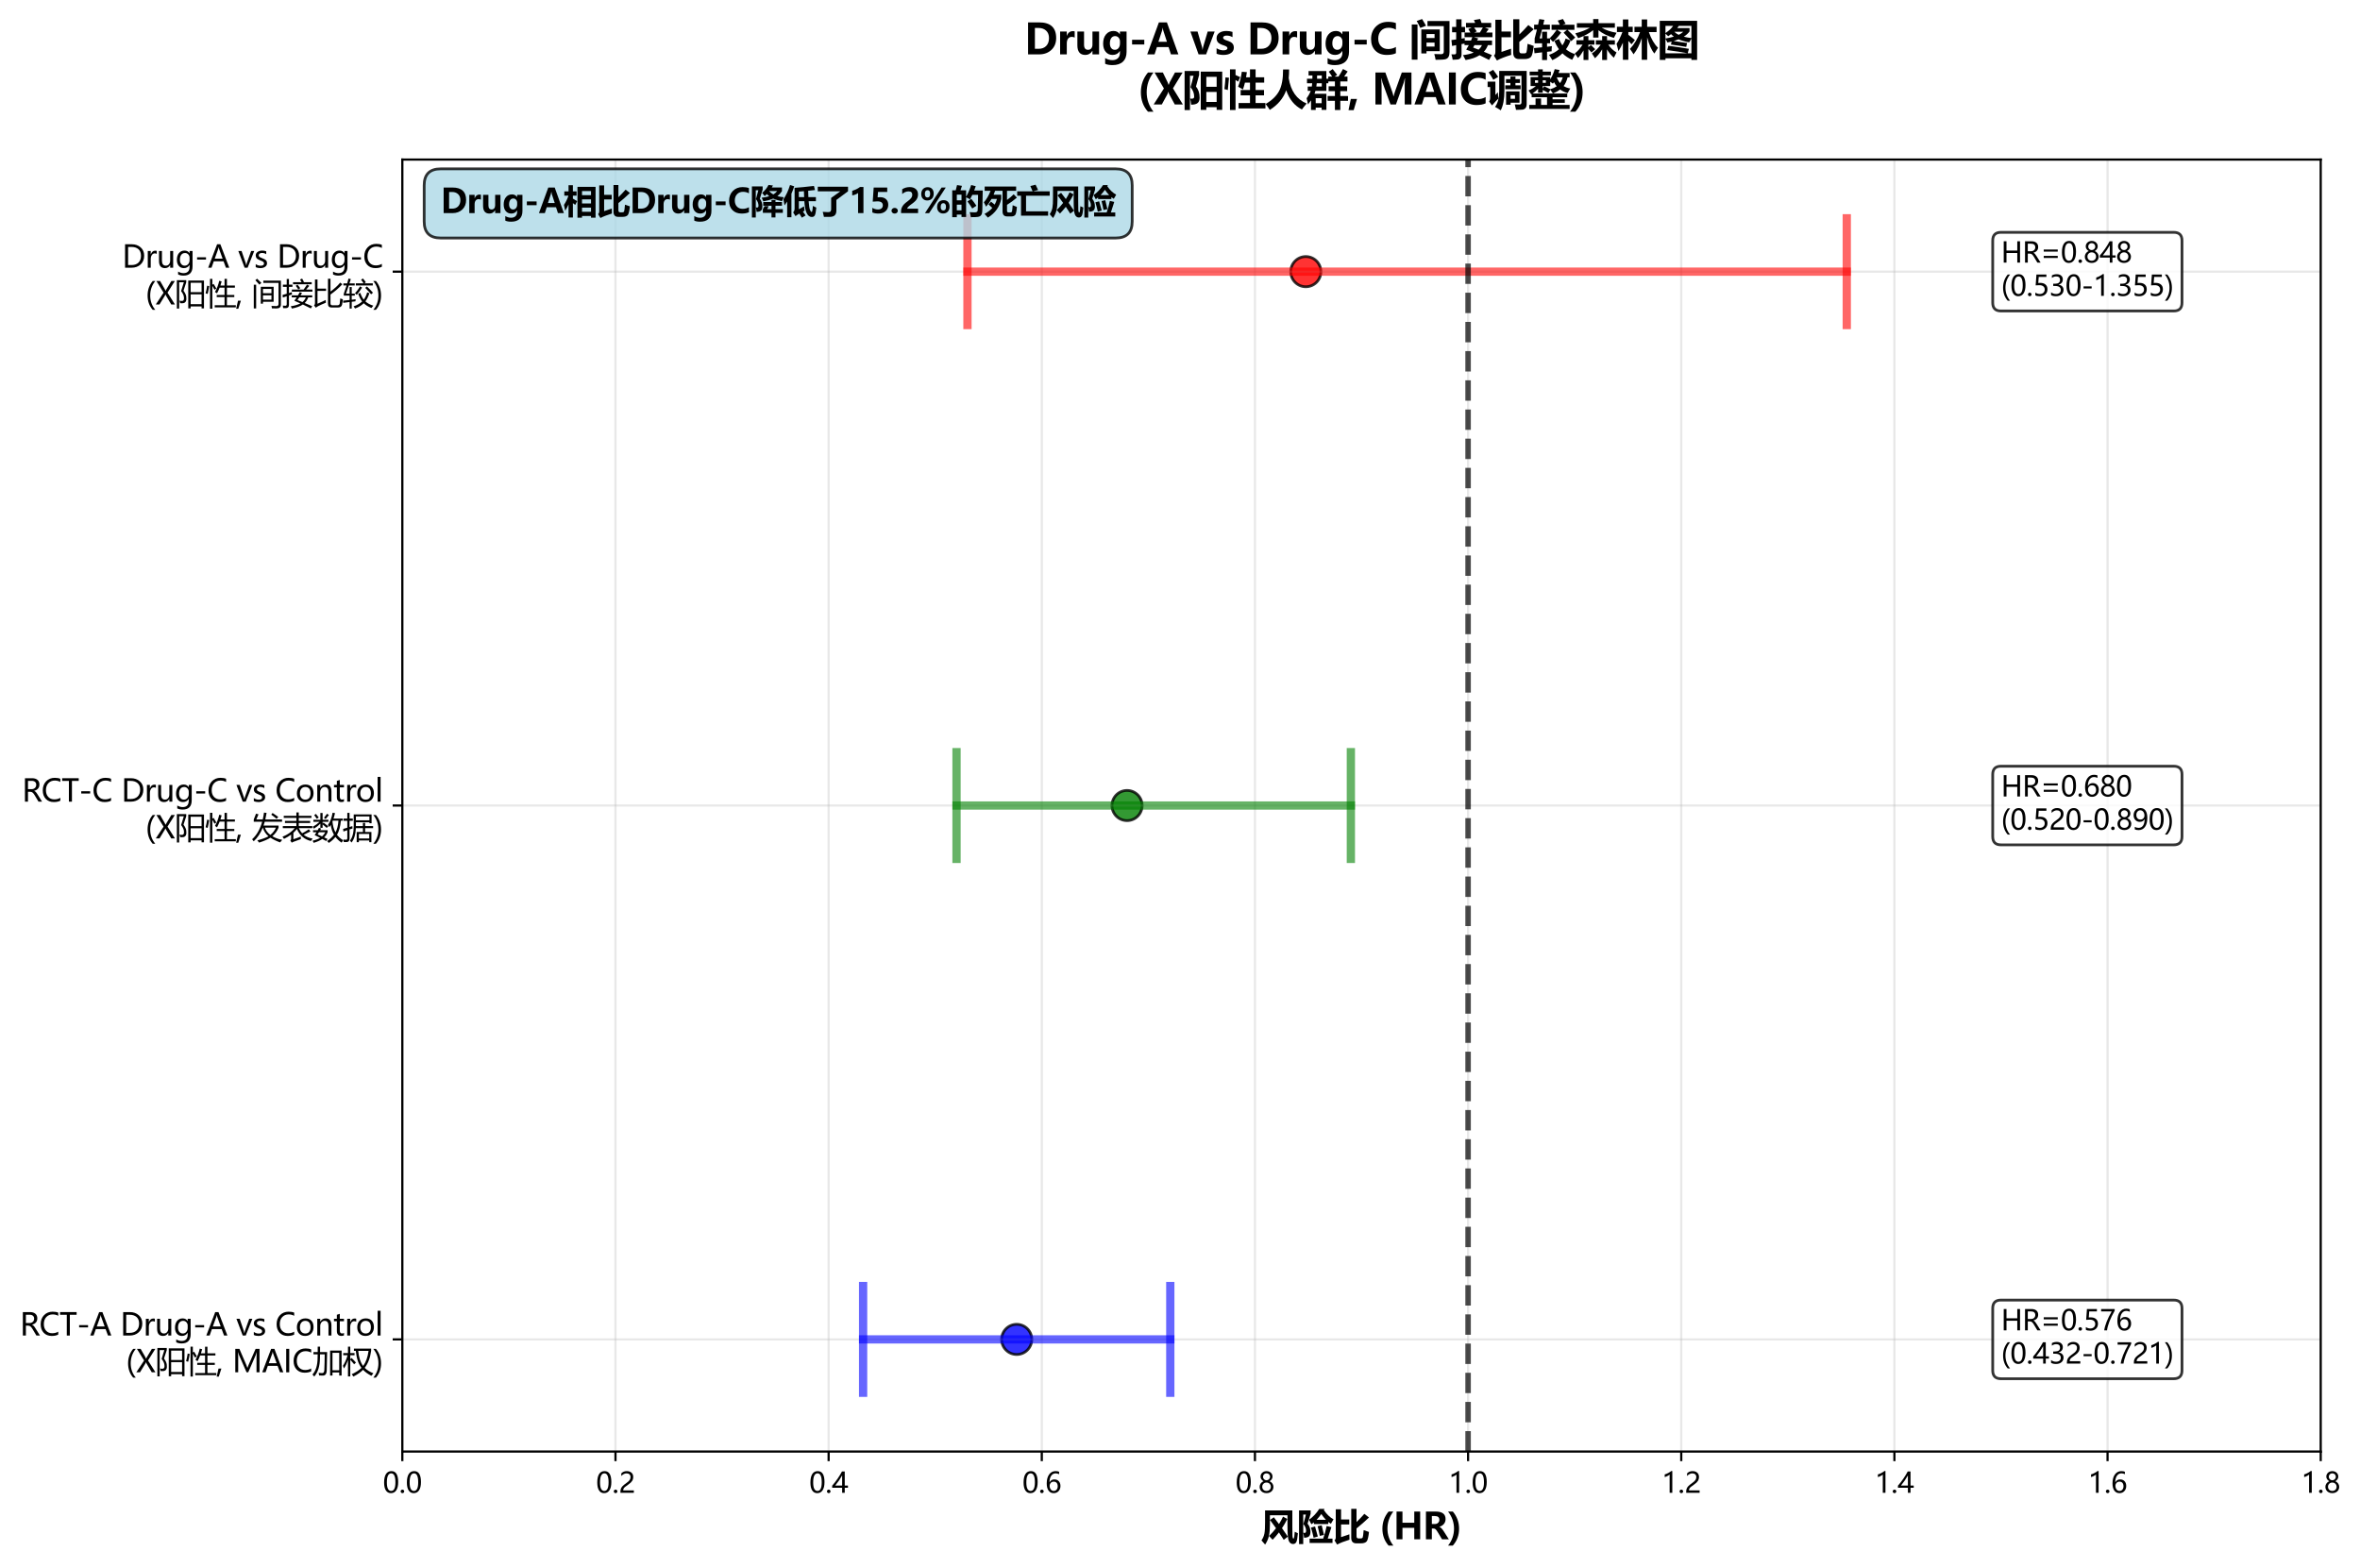 <?xml version="1.0" encoding="utf-8" standalone="no"?>
<!DOCTYPE svg PUBLIC "-//W3C//DTD SVG 1.1//EN"
  "http://www.w3.org/Graphics/SVG/1.1/DTD/svg11.dtd">
<svg xmlns:xlink="http://www.w3.org/1999/xlink" width="857.02pt" height="569.405pt" viewBox="0 0 857.02 569.405" xmlns="http://www.w3.org/2000/svg" version="1.1">
 <defs>
  <style type="text/css">*{stroke-linejoin: round; stroke-linecap: butt}</style>
 </defs>
 <g id="figure_1">
  <g id="patch_1">
   <path d="M 0 569.405 
L 857.02 569.405 
L 857.02 0 
L 0 0 
z
" style="fill: #ffffff"/>
  </g>
  <g id="axes_1">
   <g id="patch_2">
    <path d="M 146.102 527.102 
L 842.752 527.102 
L 842.752 57.936 
L 146.102 57.936 
z
" style="fill: #ffffff"/>
   </g>
   <g id="PathCollection_1">
    <defs>
     <path id="C0_0_e7e0ad9bee" d="M 0 5.477 
C 1.453 5.477 2.846 4.9 3.873 3.873 
C 4.9 2.846 5.477 1.453 5.477 -0 
C 5.477 -1.453 4.9 -2.846 3.873 -3.873 
C 2.846 -4.9 1.453 -5.477 0 -5.477 
C -1.453 -5.477 -2.846 -4.9 -3.873 -3.873 
C -4.9 -2.846 -5.477 -1.453 -5.477 0 
C -5.477 1.453 -4.9 2.846 -3.873 3.873 
C -2.846 4.9 -1.453 5.477 0 5.477 
z
"/>
    </defs>
    <g clip-path="url(#p0587ab5269)">
     <use xlink:href="#C0_0_e7e0ad9bee" x="369.209" y="486.389" style="fill: #0000ff; fill-opacity: 0.8; stroke: #000000; stroke-opacity: 0.8"/>
    </g>
    <g clip-path="url(#p0587ab5269)">
     <use xlink:href="#C0_0_e7e0ad9bee" x="409.281" y="292.519" style="fill: #008000; fill-opacity: 0.8; stroke: #000000; stroke-opacity: 0.8"/>
    </g>
    <g clip-path="url(#p0587ab5269)">
     <use xlink:href="#C0_0_e7e0ad9bee" x="474.2" y="98.649" style="fill: #ff0000; fill-opacity: 0.8; stroke: #000000; stroke-opacity: 0.8"/>
    </g>
   </g>
   <g id="matplotlib.axis_1">
    <g id="xtick_1">
     <g id="line2d_1">
      <path d="M 146.102 527.102 
L 146.102 57.936 
" clip-path="url(#p0587ab5269)" style="fill: none; stroke: #b0b0b0; stroke-opacity: 0.3; stroke-width: 0.8; stroke-linecap: square"/>
     </g>
     <g id="line2d_2">
      <defs>
       <path id="m0fe2e45dcc" d="M 0 0 
L 0 3.5 
" style="stroke: #000000; stroke-width: 0.8"/>
      </defs>
      <g>
       <use xlink:href="#m0fe2e45dcc" x="146.102" y="527.102" style="stroke: #000000; stroke-width: 0.8"/>
      </g>
     </g>
     <g id="text_1">
      <!-- 0.0 -->
      <g transform="translate(139.034 542.096) scale(0.1 -0.1)">
       <defs>
        <path id="MicrosoftYaHei-30" d="M 284 2325 
Q 284 3606 709 4264 
Q 1134 4922 1941 4922 
Q 3478 4922 3478 2441 
Q 3478 1216 3045 567 
Q 2613 -81 1831 -81 
Q 1094 -81 689 534 
Q 284 1150 284 2325 
z
M 909 2353 
Q 909 425 1888 425 
Q 2850 425 2850 2384 
Q 2850 4413 1906 4413 
Q 909 4413 909 2353 
z
" transform="scale(0.016)"/>
        <path id="MicrosoftYaHei-2e" d="M 372 322 
Q 372 491 487 606 
Q 603 722 775 722 
Q 950 722 1065 605 
Q 1181 488 1181 322 
Q 1181 159 1065 42 
Q 950 -75 772 -75 
Q 600 -75 486 42 
Q 372 159 372 322 
z
" transform="scale(0.016)"/>
       </defs>
       <use xlink:href="#MicrosoftYaHei-30"/>
       <use xlink:href="#MicrosoftYaHei-2e" transform="translate(58.643 0)"/>
       <use xlink:href="#MicrosoftYaHei-30" transform="translate(82.715 0)"/>
      </g>
     </g>
    </g>
    <g id="xtick_2">
     <g id="line2d_3">
      <path d="M 223.508 527.102 
L 223.508 57.936 
" clip-path="url(#p0587ab5269)" style="fill: none; stroke: #b0b0b0; stroke-opacity: 0.3; stroke-width: 0.8; stroke-linecap: square"/>
     </g>
     <g id="line2d_4">
      <g>
       <use xlink:href="#m0fe2e45dcc" x="223.508" y="527.102" style="stroke: #000000; stroke-width: 0.8"/>
      </g>
     </g>
     <g id="text_2">
      <!-- 0.2 -->
      <g transform="translate(216.44 542.096) scale(0.1 -0.1)">
       <defs>
        <path id="MicrosoftYaHei-32" d="M 2666 3572 
Q 2666 3963 2419 4186 
Q 2172 4409 1747 4409 
Q 1447 4409 1140 4256 
Q 834 4103 569 3819 
L 569 4413 
Q 806 4659 1107 4790 
Q 1409 4922 1816 4922 
Q 2472 4922 2872 4570 
Q 3272 4219 3272 3619 
Q 3272 3084 3026 2693 
Q 2781 2303 2188 1894 
Q 1581 1475 1376 1294 
Q 1172 1113 1090 947 
Q 1009 781 1009 544 
L 3416 544 
L 3416 0 
L 372 0 
L 372 241 
Q 372 659 486 951 
Q 600 1244 862 1520 
Q 1125 1797 1681 2184 
Q 2250 2584 2458 2886 
Q 2666 3188 2666 3572 
z
" transform="scale(0.016)"/>
       </defs>
       <use xlink:href="#MicrosoftYaHei-30"/>
       <use xlink:href="#MicrosoftYaHei-2e" transform="translate(58.643 0)"/>
       <use xlink:href="#MicrosoftYaHei-32" transform="translate(82.715 0)"/>
      </g>
     </g>
    </g>
    <g id="xtick_3">
     <g id="line2d_5">
      <path d="M 300.913 527.102 
L 300.913 57.936 
" clip-path="url(#p0587ab5269)" style="fill: none; stroke: #b0b0b0; stroke-opacity: 0.3; stroke-width: 0.8; stroke-linecap: square"/>
     </g>
     <g id="line2d_6">
      <g>
       <use xlink:href="#m0fe2e45dcc" x="300.913" y="527.102" style="stroke: #000000; stroke-width: 0.8"/>
      </g>
     </g>
     <g id="text_3">
      <!-- 0.4 -->
      <g transform="translate(293.845 542.096) scale(0.1 -0.1)">
       <defs>
        <path id="MicrosoftYaHei-34" d="M 2906 4841 
L 2906 1644 
L 3631 1644 
L 3631 1138 
L 2906 1138 
L 2906 0 
L 2313 0 
L 2313 1138 
L 53 1138 
L 53 1616 
Q 656 2294 1265 3178 
Q 1875 4063 2272 4841 
L 2906 4841 
z
M 741 1644 
L 2313 1644 
L 2313 3950 
Q 1988 3366 1616 2817 
Q 1244 2269 741 1644 
z
" transform="scale(0.016)"/>
       </defs>
       <use xlink:href="#MicrosoftYaHei-30"/>
       <use xlink:href="#MicrosoftYaHei-2e" transform="translate(58.643 0)"/>
       <use xlink:href="#MicrosoftYaHei-34" transform="translate(82.715 0)"/>
      </g>
     </g>
    </g>
    <g id="xtick_4">
     <g id="line2d_7">
      <path d="M 378.319 527.102 
L 378.319 57.936 
" clip-path="url(#p0587ab5269)" style="fill: none; stroke: #b0b0b0; stroke-opacity: 0.3; stroke-width: 0.8; stroke-linecap: square"/>
     </g>
     <g id="line2d_8">
      <g>
       <use xlink:href="#m0fe2e45dcc" x="378.319" y="527.102" style="stroke: #000000; stroke-width: 0.8"/>
      </g>
     </g>
     <g id="text_4">
      <!-- 0.6 -->
      <g transform="translate(371.251 542.096) scale(0.1 -0.1)">
       <defs>
        <path id="MicrosoftYaHei-36" d="M 3181 4219 
Q 2803 4413 2391 4413 
Q 1763 4413 1381 3866 
Q 1000 3319 994 2372 
L 1009 2372 
Q 1353 3038 2106 3038 
Q 2734 3038 3109 2628 
Q 3484 2219 3484 1541 
Q 3484 831 3051 375 
Q 2619 -81 1947 -81 
Q 1209 -81 789 495 
Q 369 1072 369 2131 
Q 369 3413 920 4167 
Q 1472 4922 2372 4922 
Q 2888 4922 3181 4781 
L 3181 4219 
z
M 1031 1584 
Q 1031 1106 1286 765 
Q 1541 425 1963 425 
Q 2363 425 2613 719 
Q 2863 1013 2863 1475 
Q 2863 1975 2627 2253 
Q 2391 2531 1956 2531 
Q 1544 2531 1287 2250 
Q 1031 1969 1031 1584 
z
" transform="scale(0.016)"/>
       </defs>
       <use xlink:href="#MicrosoftYaHei-30"/>
       <use xlink:href="#MicrosoftYaHei-2e" transform="translate(58.643 0)"/>
       <use xlink:href="#MicrosoftYaHei-36" transform="translate(82.715 0)"/>
      </g>
     </g>
    </g>
    <g id="xtick_5">
     <g id="line2d_9">
      <path d="M 455.724 527.102 
L 455.724 57.936 
" clip-path="url(#p0587ab5269)" style="fill: none; stroke: #b0b0b0; stroke-opacity: 0.3; stroke-width: 0.8; stroke-linecap: square"/>
     </g>
     <g id="line2d_10">
      <g>
       <use xlink:href="#m0fe2e45dcc" x="455.724" y="527.102" style="stroke: #000000; stroke-width: 0.8"/>
      </g>
     </g>
     <g id="text_5">
      <!-- 0.8 -->
      <g transform="translate(448.656 542.096) scale(0.1 -0.1)">
       <defs>
        <path id="MicrosoftYaHei-38" d="M 306 1350 
Q 306 1769 556 2122 
Q 806 2475 1200 2625 
Q 884 2803 700 3081 
Q 516 3359 516 3684 
Q 516 4028 692 4312 
Q 869 4597 1183 4759 
Q 1497 4922 1875 4922 
Q 2256 4922 2572 4761 
Q 2888 4600 3063 4315 
Q 3238 4031 3238 3684 
Q 3238 3366 3058 3086 
Q 2878 2806 2559 2625 
Q 2953 2472 3200 2119 
Q 3447 1766 3447 1350 
Q 3447 938 3250 611 
Q 3053 284 2690 103 
Q 2328 -78 1875 -78 
Q 1425 -78 1065 103 
Q 706 284 506 612 
Q 306 941 306 1350 
z
M 906 1378 
Q 906 947 1172 687 
Q 1438 428 1878 428 
Q 2309 428 2582 692 
Q 2856 956 2856 1378 
Q 2856 1778 2579 2051 
Q 2303 2325 1878 2325 
Q 1456 2325 1181 2058 
Q 906 1791 906 1378 
z
M 1081 3634 
Q 1081 3309 1312 3076 
Q 1544 2844 1878 2844 
Q 2206 2844 2445 3078 
Q 2684 3313 2684 3634 
Q 2684 3963 2454 4191 
Q 2225 4419 1878 4419 
Q 1534 4419 1307 4195 
Q 1081 3972 1081 3634 
z
" transform="scale(0.016)"/>
       </defs>
       <use xlink:href="#MicrosoftYaHei-30"/>
       <use xlink:href="#MicrosoftYaHei-2e" transform="translate(58.643 0)"/>
       <use xlink:href="#MicrosoftYaHei-38" transform="translate(82.715 0)"/>
      </g>
     </g>
    </g>
    <g id="xtick_6">
     <g id="line2d_11">
      <path d="M 533.13 527.102 
L 533.13 57.936 
" clip-path="url(#p0587ab5269)" style="fill: none; stroke: #b0b0b0; stroke-opacity: 0.3; stroke-width: 0.8; stroke-linecap: square"/>
     </g>
     <g id="line2d_12">
      <g>
       <use xlink:href="#m0fe2e45dcc" x="533.13" y="527.102" style="stroke: #000000; stroke-width: 0.8"/>
      </g>
     </g>
     <g id="text_6">
      <!-- 1.0 -->
      <g transform="translate(526.062 542.096) scale(0.1 -0.1)">
       <defs>
        <path id="MicrosoftYaHei-31" d="M 1781 0 
L 1781 4141 
Q 1638 3997 1295 3819 
Q 953 3641 663 3569 
L 663 4169 
Q 1047 4275 1484 4508 
Q 1922 4741 2156 4947 
L 2388 4947 
L 2388 0 
L 1781 0 
z
" transform="scale(0.016)"/>
       </defs>
       <use xlink:href="#MicrosoftYaHei-31"/>
       <use xlink:href="#MicrosoftYaHei-2e" transform="translate(58.643 0)"/>
       <use xlink:href="#MicrosoftYaHei-30" transform="translate(82.715 0)"/>
      </g>
     </g>
    </g>
    <g id="xtick_7">
     <g id="line2d_13">
      <path d="M 610.535 527.102 
L 610.535 57.936 
" clip-path="url(#p0587ab5269)" style="fill: none; stroke: #b0b0b0; stroke-opacity: 0.3; stroke-width: 0.8; stroke-linecap: square"/>
     </g>
     <g id="line2d_14">
      <g>
       <use xlink:href="#m0fe2e45dcc" x="610.535" y="527.102" style="stroke: #000000; stroke-width: 0.8"/>
      </g>
     </g>
     <g id="text_7">
      <!-- 1.2 -->
      <g transform="translate(603.467 542.096) scale(0.1 -0.1)">
       <use xlink:href="#MicrosoftYaHei-31"/>
       <use xlink:href="#MicrosoftYaHei-2e" transform="translate(58.643 0)"/>
       <use xlink:href="#MicrosoftYaHei-32" transform="translate(82.715 0)"/>
      </g>
     </g>
    </g>
    <g id="xtick_8">
     <g id="line2d_15">
      <path d="M 687.941 527.102 
L 687.941 57.936 
" clip-path="url(#p0587ab5269)" style="fill: none; stroke: #b0b0b0; stroke-opacity: 0.3; stroke-width: 0.8; stroke-linecap: square"/>
     </g>
     <g id="line2d_16">
      <g>
       <use xlink:href="#m0fe2e45dcc" x="687.941" y="527.102" style="stroke: #000000; stroke-width: 0.8"/>
      </g>
     </g>
     <g id="text_8">
      <!-- 1.4 -->
      <g transform="translate(680.873 542.096) scale(0.1 -0.1)">
       <use xlink:href="#MicrosoftYaHei-31"/>
       <use xlink:href="#MicrosoftYaHei-2e" transform="translate(58.643 0)"/>
       <use xlink:href="#MicrosoftYaHei-34" transform="translate(82.715 0)"/>
      </g>
     </g>
    </g>
    <g id="xtick_9">
     <g id="line2d_17">
      <path d="M 765.346 527.102 
L 765.346 57.936 
" clip-path="url(#p0587ab5269)" style="fill: none; stroke: #b0b0b0; stroke-opacity: 0.3; stroke-width: 0.8; stroke-linecap: square"/>
     </g>
     <g id="line2d_18">
      <g>
       <use xlink:href="#m0fe2e45dcc" x="765.346" y="527.102" style="stroke: #000000; stroke-width: 0.8"/>
      </g>
     </g>
     <g id="text_9">
      <!-- 1.6 -->
      <g transform="translate(758.279 542.096) scale(0.1 -0.1)">
       <use xlink:href="#MicrosoftYaHei-31"/>
       <use xlink:href="#MicrosoftYaHei-2e" transform="translate(58.643 0)"/>
       <use xlink:href="#MicrosoftYaHei-36" transform="translate(82.715 0)"/>
      </g>
     </g>
    </g>
    <g id="xtick_10">
     <g id="line2d_19">
      <path d="M 842.752 527.102 
L 842.752 57.936 
" clip-path="url(#p0587ab5269)" style="fill: none; stroke: #b0b0b0; stroke-opacity: 0.3; stroke-width: 0.8; stroke-linecap: square"/>
     </g>
     <g id="line2d_20">
      <g>
       <use xlink:href="#m0fe2e45dcc" x="842.752" y="527.102" style="stroke: #000000; stroke-width: 0.8"/>
      </g>
     </g>
     <g id="text_10">
      <!-- 1.8 -->
      <g transform="translate(835.684 542.096) scale(0.1 -0.1)">
       <use xlink:href="#MicrosoftYaHei-31"/>
       <use xlink:href="#MicrosoftYaHei-2e" transform="translate(58.643 0)"/>
       <use xlink:href="#MicrosoftYaHei-38" transform="translate(82.715 0)"/>
      </g>
     </g>
    </g>
    <g id="text_11">
     <!-- 风险比 (HR) -->
     <g transform="translate(458.048 558.974) scale(0.13 -0.13)">
      <defs>
       <path id="MicrosoftYaHei-Bold-98ce" d="M 5594 128 
Q 5647 128 5678 165 
Q 5709 203 5750 472 
Q 5791 741 5831 1309 
Q 6125 1159 6381 1059 
Q 6284 -175 6095 -501 
Q 5906 -828 5544 -828 
Q 5053 -828 4803 -306 
Q 4553 216 4563 2466 
L 4563 4191 
L 1500 4191 
L 1500 2591 
Q 1500 1394 1331 615 
Q 1163 -163 663 -928 
Q 369 -572 25 -197 
Q 419 384 537 1001 
Q 656 1619 650 2953 
L 650 5041 
L 5413 5041 
L 5413 2372 
Q 5413 1013 5434 575 
Q 5456 138 5594 128 
z
M 2181 3841 
Q 2659 3225 3078 2659 
Q 3488 3294 3788 3953 
L 4531 3541 
Q 4128 2719 3606 1941 
Q 4178 1147 4625 459 
L 3913 -97 
Q 3509 550 3072 1197 
Q 2566 538 1969 -84 
Q 1650 272 1350 572 
Q 2028 1234 2563 1931 
Q 2059 2650 1513 3366 
L 2181 3841 
z
" transform="scale(0.016)"/>
       <path id="MicrosoftYaHei-Bold-9669" d="M 1819 2728 
Q 2325 2122 2325 1291 
Q 2325 766 2081 522 
Q 1831 272 1219 272 
Q 1181 659 1069 1141 
Q 1213 1109 1306 1109 
Q 1563 1109 1563 1497 
Q 1563 2109 1088 2659 
Q 1344 3472 1531 4316 
L 1063 4316 
L 1063 -841 
L 331 -841 
L 331 5034 
L 2356 5034 
L 2356 4441 
Q 2081 3491 1819 2728 
z
M 5438 2653 
L 2925 2653 
L 2925 2959 
Q 2719 2784 2494 2616 
Q 2306 3009 2063 3409 
Q 3106 4128 3863 5303 
L 4775 5303 
L 4663 5097 
Q 5406 3997 6350 3484 
Q 6144 3147 5894 2703 
Q 5656 2853 5438 3028 
L 5438 2653 
z
M 2175 122 
L 4550 122 
Q 4938 1247 5150 2316 
L 5981 2116 
Q 5681 1116 5344 122 
L 6175 122 
L 6175 -641 
L 2175 -641 
L 2175 122 
z
M 3125 2234 
Q 3363 1453 3613 484 
L 2875 272 
Q 2681 1172 2419 2041 
L 3125 2234 
z
M 4288 2441 
Q 4519 1528 4688 759 
L 3956 591 
Q 3800 1441 3581 2284 
L 4288 2441 
z
M 4225 4409 
Q 3825 3866 3394 3403 
L 5025 3403 
Q 4569 3872 4225 4409 
z
" transform="scale(0.016)"/>
       <path id="MicrosoftYaHei-Bold-6bd4" d="M 5481 4441 
L 6294 3803 
Q 5234 2791 4119 1894 
L 4119 547 
Q 4119 153 4438 153 
L 4875 153 
Q 5119 153 5197 325 
Q 5275 497 5363 1597 
Q 5856 1409 6294 1278 
Q 6231 688 6131 248 
Q 6031 -191 5900 -358 
Q 5769 -525 5511 -617 
Q 5253 -709 4881 -709 
L 4094 -709 
Q 3194 -709 3194 247 
L 3194 5316 
L 4119 5316 
L 4119 3009 
Q 4797 3656 5481 4441 
z
M 1419 5241 
L 1419 3453 
L 2850 3453 
L 2850 2591 
L 1419 2591 
L 1419 372 
L 2869 866 
Q 2856 372 2888 -78 
Q 1500 -503 725 -922 
L 275 -184 
Q 494 -16 494 366 
L 494 5241 
L 1419 5241 
z
" transform="scale(0.016)"/>
       <path id="MicrosoftYaHei-Bold-20" transform="scale(0.016)"/>
       <path id="MicrosoftYaHei-Bold-28" d="M 1606 -1100 
Q 525 97 525 1853 
Q 525 3550 1606 4841 
L 2431 4841 
Q 1406 3497 1406 1853 
Q 1406 216 2438 -1100 
L 1606 -1100 
z
" transform="scale(0.016)"/>
       <path id="MicrosoftYaHei-Bold-48" d="M 4684 0 
L 3653 0 
L 3653 1997 
L 1591 1997 
L 1591 0 
L 559 0 
L 559 4841 
L 1591 4841 
L 1591 2888 
L 3653 2888 
L 3653 4841 
L 4684 4841 
L 4684 0 
z
" transform="scale(0.016)"/>
       <path id="MicrosoftYaHei-Bold-52" d="M 4553 0 
L 3366 0 
L 2606 1259 
Q 2372 1650 2222 1762 
Q 2072 1875 1903 1875 
L 1591 1875 
L 1591 0 
L 559 0 
L 559 4841 
L 2256 4841 
Q 3984 4841 3984 3528 
Q 3984 3034 3695 2681 
Q 3406 2328 2900 2184 
L 2900 2172 
Q 3234 2059 3641 1434 
L 4553 0 
z
M 1591 4056 
L 1591 2663 
L 2097 2663 
Q 2459 2663 2679 2873 
Q 2900 3084 2900 3400 
Q 2900 4056 2116 4056 
L 1591 4056 
z
" transform="scale(0.016)"/>
       <path id="MicrosoftYaHei-Bold-29" d="M 59 -1100 
Q 1097 216 1097 1853 
Q 1097 3484 59 4841 
L 888 4841 
Q 1978 3544 1978 1853 
Q 1978 113 881 -1100 
L 59 -1100 
z
" transform="scale(0.016)"/>
      </defs>
      <use xlink:href="#MicrosoftYaHei-Bold-98ce"/>
      <use xlink:href="#MicrosoftYaHei-Bold-9669" transform="translate(100 0)"/>
      <use xlink:href="#MicrosoftYaHei-Bold-6bd4" transform="translate(200 0)"/>
      <use xlink:href="#MicrosoftYaHei-Bold-20" transform="translate(300 0)"/>
      <use xlink:href="#MicrosoftYaHei-Bold-28" transform="translate(329.785 0)"/>
      <use xlink:href="#MicrosoftYaHei-Bold-48" transform="translate(368.75 0)"/>
      <use xlink:href="#MicrosoftYaHei-Bold-52" transform="translate(450.879 0)"/>
      <use xlink:href="#MicrosoftYaHei-Bold-29" transform="translate(520.703 0)"/>
     </g>
    </g>
   </g>
   <g id="matplotlib.axis_2">
    <g id="ytick_1">
     <g id="line2d_21">
      <path d="M 146.102 486.389 
L 842.752 486.389 
" clip-path="url(#p0587ab5269)" style="fill: none; stroke: #b0b0b0; stroke-opacity: 0.3; stroke-width: 0.8; stroke-linecap: square"/>
     </g>
     <g id="line2d_22">
      <defs>
       <path id="m54b45b1291" d="M 0 0 
L -3.5 0 
" style="stroke: #000000; stroke-width: 0.8"/>
      </defs>
      <g>
       <use xlink:href="#m54b45b1291" x="146.102" y="486.389" style="stroke: #000000; stroke-width: 0.8"/>
      </g>
     </g>
     <g id="text_12">
      <!-- RCT-A Drug-A vs Control -->
      <g transform="translate(7.2 484.99) scale(0.11 -0.11)">
       <defs>
        <path id="MicrosoftYaHei-52" d="M 4159 0 
L 3422 0 
L 2619 1344 
Q 2378 1747 2178 1892 
Q 1978 2038 1700 2038 
L 1250 2038 
L 1250 0 
L 625 0 
L 625 4841 
L 2100 4841 
Q 2806 4841 3206 4500 
Q 3606 4159 3606 3547 
Q 3606 2541 2531 2241 
L 2531 2225 
Q 2731 2141 2876 1984 
Q 3022 1828 3253 1450 
L 4159 0 
z
M 1250 4294 
L 1250 2584 
L 1988 2584 
Q 2416 2584 2683 2834 
Q 2950 3084 2950 3491 
Q 2950 3869 2706 4081 
Q 2463 4294 1997 4294 
L 1250 4294 
z
" transform="scale(0.016)"/>
        <path id="MicrosoftYaHei-43" d="M 3938 200 
Q 3403 -81 2597 -81 
Q 1556 -81 934 580 
Q 313 1241 313 2328 
Q 313 3497 1013 4209 
Q 1713 4922 2791 4922 
Q 3484 4922 3938 4725 
L 3938 4072 
Q 3419 4359 2797 4359 
Q 1988 4359 1478 3820 
Q 969 3281 969 2366 
Q 969 1497 1444 986 
Q 1919 475 2688 475 
Q 3406 475 3938 800 
L 3938 200 
z
" transform="scale(0.016)"/>
        <path id="MicrosoftYaHei-54" d="M 3550 4284 
L 2153 4284 
L 2153 0 
L 1525 0 
L 1525 4284 
L 134 4284 
L 134 4841 
L 3550 4841 
L 3550 4284 
z
" transform="scale(0.016)"/>
        <path id="MicrosoftYaHei-2d" d="M 2328 1681 
L 488 1681 
L 488 2153 
L 2328 2153 
L 2328 1681 
z
" transform="scale(0.016)"/>
        <path id="MicrosoftYaHei-41" d="M 4428 0 
L 3738 0 
L 3244 1325 
L 1228 1325 
L 763 0 
L 72 0 
L 1916 4841 
L 2584 4841 
L 4428 0 
z
M 3050 1872 
L 2319 3884 
Q 2284 3981 2244 4222 
L 2228 4222 
Q 2194 4003 2150 3884 
L 1425 1872 
L 3050 1872 
z
" transform="scale(0.016)"/>
        <path id="MicrosoftYaHei-20" transform="scale(0.016)"/>
        <path id="MicrosoftYaHei-44" d="M 625 0 
L 625 4841 
L 2006 4841 
Q 3106 4841 3836 4200 
Q 4566 3559 4566 2481 
Q 4566 1356 3836 678 
Q 3106 0 1956 0 
L 625 0 
z
M 1250 4284 
L 1250 553 
L 1953 553 
Q 2875 553 3392 1056 
Q 3909 1559 3909 2466 
Q 3909 3372 3378 3828 
Q 2847 4284 1981 4284 
L 1250 4284 
z
" transform="scale(0.016)"/>
        <path id="MicrosoftYaHei-72" d="M 2400 2850 
Q 2247 2959 1978 2959 
Q 1622 2959 1390 2626 
Q 1159 2294 1159 1750 
L 1159 0 
L 547 0 
L 547 3456 
L 1159 3456 
L 1159 2753 
L 1172 2753 
Q 1434 3516 2078 3516 
Q 2288 3516 2400 3469 
L 2400 2850 
z
" transform="scale(0.016)"/>
        <path id="MicrosoftYaHei-75" d="M 3400 0 
L 2784 0 
L 2784 544 
L 2772 544 
Q 2425 -81 1706 -81 
Q 478 -81 478 1388 
L 478 3456 
L 1084 3456 
L 1084 1478 
Q 1084 425 1891 425 
Q 2291 425 2537 720 
Q 2784 1016 2784 1466 
L 2784 3456 
L 3400 3456 
L 3400 0 
z
" transform="scale(0.016)"/>
        <path id="MicrosoftYaHei-67" d="M 3547 291 
Q 3547 -1628 1684 -1628 
Q 1041 -1628 566 -1388 
L 566 -797 
Q 1144 -1119 1675 -1119 
Q 2934 -1119 2934 206 
L 2934 572 
L 2922 572 
Q 2528 -81 1747 -81 
Q 1097 -81 706 384 
Q 316 850 316 1619 
Q 316 2503 747 3020 
Q 1178 3538 1897 3538 
Q 2588 3538 2922 2988 
L 2934 2988 
L 2934 3456 
L 3547 3456 
L 3547 291 
z
M 2934 2056 
Q 2938 2456 2666 2743 
Q 2394 3031 1997 3031 
Q 1497 3031 1219 2664 
Q 941 2297 941 1656 
Q 941 1106 1209 765 
Q 1478 425 1922 425 
Q 2369 425 2653 750 
Q 2938 1075 2934 1575 
L 2934 2056 
z
" transform="scale(0.016)"/>
        <path id="MicrosoftYaHei-76" d="M 3331 3456 
L 1963 0 
L 1344 0 
L 44 3456 
L 713 3456 
L 1556 988 
Q 1659 691 1678 491 
L 1694 491 
Q 1725 753 1803 975 
L 2688 3456 
L 3331 3456 
z
" transform="scale(0.016)"/>
        <path id="MicrosoftYaHei-73" d="M 353 747 
Q 816 413 1350 413 
Q 2066 413 2066 881 
Q 2066 1081 1909 1211 
Q 1753 1341 1275 1519 
Q 700 1750 528 1976 
Q 356 2203 356 2525 
Q 356 2984 745 3261 
Q 1134 3538 1703 3538 
Q 2144 3538 2522 3384 
L 2522 2794 
Q 2134 3044 1644 3044 
Q 1350 3044 1165 2916 
Q 981 2788 981 2578 
Q 981 2372 1114 2256 
Q 1247 2141 1703 1959 
Q 2281 1744 2484 1512 
Q 2688 1281 2688 941 
Q 2688 466 2298 192 
Q 1909 -81 1291 -81 
Q 753 -81 353 122 
L 353 747 
z
" transform="scale(0.016)"/>
        <path id="MicrosoftYaHei-6f" d="M 316 1691 
Q 316 2547 794 3042 
Q 1272 3538 2091 3538 
Q 2869 3538 3311 3061 
Q 3753 2584 3753 1744 
Q 3753 925 3281 422 
Q 2809 -81 2016 -81 
Q 1241 -81 778 406 
Q 316 894 316 1691 
z
M 941 1709 
Q 941 1113 1242 769 
Q 1544 425 2053 425 
Q 2578 425 2853 761 
Q 3128 1097 3128 1725 
Q 3128 2356 2853 2693 
Q 2578 3031 2053 3031 
Q 1538 3031 1239 2678 
Q 941 2325 941 1709 
z
" transform="scale(0.016)"/>
        <path id="MicrosoftYaHei-6e" d="M 3469 0 
L 2859 0 
L 2859 1966 
Q 2859 3031 2081 3031 
Q 1678 3031 1418 2731 
Q 1159 2431 1159 1972 
L 1159 0 
L 547 0 
L 547 3456 
L 1159 3456 
L 1159 2884 
L 1172 2884 
Q 1563 3538 2306 3538 
Q 2875 3538 3172 3173 
Q 3469 2809 3469 2113 
L 3469 0 
z
" transform="scale(0.016)"/>
        <path id="MicrosoftYaHei-74" d="M 2206 34 
Q 2006 -75 1666 -75 
Q 738 -75 738 953 
L 738 2950 
L 144 2950 
L 144 3456 
L 738 3456 
L 738 4288 
L 1347 4481 
L 1347 3456 
L 2206 3456 
L 2206 2950 
L 1347 2950 
L 1347 1063 
Q 1347 722 1462 575 
Q 1578 428 1847 428 
Q 2053 428 2206 544 
L 2206 34 
z
" transform="scale(0.016)"/>
        <path id="MicrosoftYaHei-6c" d="M 544 0 
L 544 5116 
L 1156 5116 
L 1156 0 
L 544 0 
z
" transform="scale(0.016)"/>
       </defs>
       <use xlink:href="#MicrosoftYaHei-52"/>
       <use xlink:href="#MicrosoftYaHei-43" transform="translate(63.783 0)"/>
       <use xlink:href="#MicrosoftYaHei-54" transform="translate(130.678 0)"/>
       <use xlink:href="#MicrosoftYaHei-2d" transform="translate(188.002 0)"/>
       <use xlink:href="#MicrosoftYaHei-41" transform="translate(231.264 0)"/>
       <use xlink:href="#MicrosoftYaHei-20" transform="translate(301.625 0)"/>
       <use xlink:href="#MicrosoftYaHei-44" transform="translate(331.215 0)"/>
       <use xlink:href="#MicrosoftYaHei-72" transform="translate(407.387 0)"/>
       <use xlink:href="#MicrosoftYaHei-75" transform="translate(445.57 0)"/>
       <use xlink:href="#MicrosoftYaHei-67" transform="translate(507.191 0)"/>
       <use xlink:href="#MicrosoftYaHei-2d" transform="translate(571.156 0)"/>
       <use xlink:href="#MicrosoftYaHei-41" transform="translate(614.418 0)"/>
       <use xlink:href="#MicrosoftYaHei-20" transform="translate(684.779 0)"/>
       <use xlink:href="#MicrosoftYaHei-76" transform="translate(714.369 0)"/>
       <use xlink:href="#MicrosoftYaHei-73" transform="translate(766.859 0)"/>
       <use xlink:href="#MicrosoftYaHei-20" transform="translate(813.148 0)"/>
       <use xlink:href="#MicrosoftYaHei-43" transform="translate(842.738 0)"/>
       <use xlink:href="#MicrosoftYaHei-6f" transform="translate(909.633 0)"/>
       <use xlink:href="#MicrosoftYaHei-6e" transform="translate(973.207 0)"/>
       <use xlink:href="#MicrosoftYaHei-74" transform="translate(1034.828 0)"/>
       <use xlink:href="#MicrosoftYaHei-72" transform="translate(1072.084 0)"/>
       <use xlink:href="#MicrosoftYaHei-6f" transform="translate(1108.893 0)"/>
       <use xlink:href="#MicrosoftYaHei-6c" transform="translate(1172.467 0)"/>
      </g>
      <!-- (X阳性, MAIC加权) -->
      <g transform="translate(45.676 498.34) scale(0.11 -0.11)">
       <defs>
        <path id="MicrosoftYaHei-28" d="M 1531 -1100 
Q 478 100 478 1847 
Q 478 3594 1531 4841 
L 2072 4841 
Q 1016 3544 1016 1853 
Q 1016 166 2066 -1100 
L 1531 -1100 
z
" transform="scale(0.016)"/>
        <path id="MicrosoftYaHei-58" d="M 4034 0 
L 3275 0 
L 2194 1822 
Q 2156 1884 2084 2072 
L 2069 2072 
Q 2063 2047 1956 1819 
L 844 0 
L 81 0 
L 1691 2431 
L 209 4841 
L 975 4841 
L 1931 3166 
Q 2016 3019 2100 2822 
L 2113 2822 
Q 2188 2991 2297 3181 
L 3297 4841 
L 4013 4841 
L 2500 2441 
L 4034 0 
z
" transform="scale(0.016)"/>
        <path id="MicrosoftYaHei-9633" d="M 2750 -809 
L 2750 4941 
L 5994 4941 
L 5994 -803 
L 5500 -803 
L 5500 -397 
L 3244 -397 
L 3244 -809 
L 2750 -809 
z
M 2338 1616 
Q 2506 428 1744 272 
Q 1438 228 1075 266 
Q 1025 522 938 791 
Q 1281 709 1550 741 
Q 1981 822 1838 1634 
Q 1750 2141 1275 2759 
Q 1556 3603 1838 4578 
L 875 4578 
L 875 -841 
L 400 -841 
L 400 5016 
L 2338 5016 
L 2338 4578 
Q 2106 3816 1769 2841 
Q 2269 2159 2338 1616 
z
M 3244 66 
L 5500 66 
L 5500 2091 
L 3244 2091 
L 3244 66 
z
M 5500 4478 
L 3244 4478 
L 3244 2541 
L 5500 2541 
L 5500 4478 
z
" transform="scale(0.016)"/>
        <path id="MicrosoftYaHei-6027" d="M 1963 -153 
L 3988 -153 
L 3988 1522 
L 2375 1522 
L 2375 1959 
L 3988 1959 
L 3988 3472 
L 2975 3472 
Q 2744 2878 2438 2291 
Q 2169 2509 2019 2578 
Q 2644 3709 2894 4891 
L 3388 4759 
Q 3281 4328 3138 3909 
L 3988 3909 
L 3988 5284 
L 4481 5284 
L 4481 3909 
L 6125 3909 
L 6125 3472 
L 4481 3472 
L 4481 1959 
L 6000 1959 
L 6000 1522 
L 4481 1522 
L 4481 -153 
L 6319 -153 
L 6319 -591 
L 1963 -591 
L 1963 -153 
z
M 988 5291 
L 1469 5291 
L 1469 4091 
L 1738 4241 
Q 2063 3734 2294 3291 
L 1906 3041 
Q 1688 3503 1469 3859 
L 1469 -872 
L 988 -872 
L 988 5291 
z
M 406 3878 
L 819 3784 
Q 706 3028 506 2178 
Q 338 2241 75 2297 
Q 263 2978 406 3878 
z
" transform="scale(0.016)"/>
        <path id="MicrosoftYaHei-2c" d="M 1109 778 
L 575 -888 
L 131 -888 
L 519 778 
L 1109 778 
z
" transform="scale(0.016)"/>
        <path id="MicrosoftYaHei-4d" d="M 5003 0 
L 5003 3206 
Q 5003 3603 5050 4159 
L 5034 4159 
Q 4953 3809 4891 3672 
L 3294 0 
L 2947 0 
L 1353 3644 
Q 1297 3769 1209 4159 
L 1191 4159 
Q 1222 3822 1222 3178 
L 1222 0 
L 625 0 
L 625 4841 
L 1472 4841 
L 2900 1522 
Q 3063 1141 3116 928 
L 3138 928 
Q 3300 1375 3366 1534 
L 4819 4841 
L 5625 4841 
L 5625 0 
L 5003 0 
z
" transform="scale(0.016)"/>
        <path id="MicrosoftYaHei-49" d="M 1250 4841 
L 1250 0 
L 625 0 
L 625 4841 
L 1250 4841 
z
" transform="scale(0.016)"/>
        <path id="MicrosoftYaHei-52a0" d="M 3663 4484 
L 6038 4484 
L 6038 -666 
L 5544 -666 
L 5544 -34 
L 4156 -34 
L 4156 -666 
L 3663 -666 
L 3663 4484 
z
M 231 4178 
L 1103 4178 
Q 1109 4681 1106 5297 
L 1600 5297 
Q 1600 4675 1594 4178 
L 3050 4178 
Q 3019 1778 2969 409 
Q 2944 -716 2119 -672 
Q 1875 -672 1400 -653 
Q 1356 -391 1300 -109 
Q 1738 -166 2013 -166 
Q 2431 -178 2469 428 
Q 2538 1909 2550 3703 
L 1588 3703 
Q 1581 3225 1569 2891 
Q 1544 447 394 -872 
Q 238 -678 25 -453 
Q 1063 684 1081 2941 
Q 1094 3269 1100 3703 
L 231 3703 
L 231 4178 
z
M 5544 4022 
L 4156 4022 
L 4156 416 
L 5544 416 
L 5544 4022 
z
" transform="scale(0.016)"/>
        <path id="MicrosoftYaHei-6743" d="M 2331 4416 
L 2331 4884 
L 5881 4884 
L 5881 4428 
Q 5588 2253 4556 922 
Q 5231 241 6344 -203 
Q 6075 -497 5925 -722 
Q 4850 -166 4213 516 
Q 3500 -228 2225 -872 
Q 2088 -647 1875 -397 
Q 3194 222 3888 916 
Q 2944 2103 2719 4416 
L 2331 4416 
z
M 63 1347 
Q 700 2322 1019 3528 
L 125 3528 
L 125 3966 
L 1100 3966 
L 1100 5291 
L 1575 5291 
L 1575 3966 
L 2456 3966 
L 2456 3528 
L 1575 3528 
L 1575 2703 
L 1844 2953 
Q 2406 2422 2750 2009 
L 2375 1659 
Q 1956 2191 1575 2591 
L 1575 -853 
L 1100 -853 
L 1100 2572 
Q 763 1522 275 797 
Q 188 1066 63 1347 
z
M 5350 4416 
L 3219 4416 
Q 3406 2397 4225 1309 
Q 5088 2466 5350 4416 
z
" transform="scale(0.016)"/>
        <path id="MicrosoftYaHei-29" d="M 78 -1100 
Q 1131 163 1131 1853 
Q 1131 3547 72 4841 
L 616 4841 
Q 1672 3603 1672 1847 
Q 1672 91 616 -1100 
L 78 -1100 
z
" transform="scale(0.016)"/>
       </defs>
       <use xlink:href="#MicrosoftYaHei-28"/>
       <use xlink:href="#MicrosoftYaHei-58" transform="translate(33.398 0)"/>
       <use xlink:href="#MicrosoftYaHei-9633" transform="translate(97.9 0)"/>
       <use xlink:href="#MicrosoftYaHei-6027" transform="translate(197.9 0)"/>
       <use xlink:href="#MicrosoftYaHei-2c" transform="translate(297.9 0)"/>
       <use xlink:href="#MicrosoftYaHei-20" transform="translate(321.973 0)"/>
       <use xlink:href="#MicrosoftYaHei-4d" transform="translate(351.562 0)"/>
       <use xlink:href="#MicrosoftYaHei-41" transform="translate(449.268 0)"/>
       <use xlink:href="#MicrosoftYaHei-49" transform="translate(519.629 0)"/>
       <use xlink:href="#MicrosoftYaHei-43" transform="translate(549.023 0)"/>
       <use xlink:href="#MicrosoftYaHei-52a0" transform="translate(615.918 0)"/>
       <use xlink:href="#MicrosoftYaHei-6743" transform="translate(715.918 0)"/>
       <use xlink:href="#MicrosoftYaHei-29" transform="translate(815.918 0)"/>
      </g>
     </g>
    </g>
    <g id="ytick_2">
     <g id="line2d_23">
      <path d="M 146.102 292.519 
L 842.752 292.519 
" clip-path="url(#p0587ab5269)" style="fill: none; stroke: #b0b0b0; stroke-opacity: 0.3; stroke-width: 0.8; stroke-linecap: square"/>
     </g>
     <g id="line2d_24">
      <g>
       <use xlink:href="#m54b45b1291" x="146.102" y="292.519" style="stroke: #000000; stroke-width: 0.8"/>
      </g>
     </g>
     <g id="text_13">
      <!-- RCT-C Drug-C vs Control -->
      <g transform="translate(7.963 291.12) scale(0.11 -0.11)">
       <use xlink:href="#MicrosoftYaHei-52"/>
       <use xlink:href="#MicrosoftYaHei-43" transform="translate(63.783 0)"/>
       <use xlink:href="#MicrosoftYaHei-54" transform="translate(130.678 0)"/>
       <use xlink:href="#MicrosoftYaHei-2d" transform="translate(188.002 0)"/>
       <use xlink:href="#MicrosoftYaHei-43" transform="translate(231.264 0)"/>
       <use xlink:href="#MicrosoftYaHei-20" transform="translate(298.158 0)"/>
       <use xlink:href="#MicrosoftYaHei-44" transform="translate(327.748 0)"/>
       <use xlink:href="#MicrosoftYaHei-72" transform="translate(403.92 0)"/>
       <use xlink:href="#MicrosoftYaHei-75" transform="translate(442.104 0)"/>
       <use xlink:href="#MicrosoftYaHei-67" transform="translate(503.725 0)"/>
       <use xlink:href="#MicrosoftYaHei-2d" transform="translate(567.689 0)"/>
       <use xlink:href="#MicrosoftYaHei-43" transform="translate(610.951 0)"/>
       <use xlink:href="#MicrosoftYaHei-20" transform="translate(677.846 0)"/>
       <use xlink:href="#MicrosoftYaHei-76" transform="translate(707.436 0)"/>
       <use xlink:href="#MicrosoftYaHei-73" transform="translate(759.926 0)"/>
       <use xlink:href="#MicrosoftYaHei-20" transform="translate(806.215 0)"/>
       <use xlink:href="#MicrosoftYaHei-43" transform="translate(835.805 0)"/>
       <use xlink:href="#MicrosoftYaHei-6f" transform="translate(902.699 0)"/>
       <use xlink:href="#MicrosoftYaHei-6e" transform="translate(966.273 0)"/>
       <use xlink:href="#MicrosoftYaHei-74" transform="translate(1027.895 0)"/>
       <use xlink:href="#MicrosoftYaHei-72" transform="translate(1065.15 0)"/>
       <use xlink:href="#MicrosoftYaHei-6f" transform="translate(1101.959 0)"/>
       <use xlink:href="#MicrosoftYaHei-6c" transform="translate(1165.533 0)"/>
      </g>
      <!-- (X阳性, 发表数据) -->
      <g transform="translate(52.754 304.47) scale(0.11 -0.11)">
       <defs>
        <path id="MicrosoftYaHei-53d1" d="M 944 3909 
L 2266 3909 
Q 2419 4563 2525 5334 
L 3056 5266 
Q 2950 4556 2797 3909 
L 6250 3909 
L 6250 3447 
L 2678 3447 
Q 2566 3034 2431 2653 
L 5531 2653 
L 5531 2222 
Q 5119 1200 4247 456 
Q 5125 -75 6294 -291 
Q 6013 -603 5856 -816 
Q 4856 -484 3844 153 
Q 3031 -381 1519 -859 
Q 1344 -609 1144 -397 
Q 2681 3 3441 450 
Q 2619 1153 2269 2222 
Q 1584 509 406 -591 
Q 238 -353 75 -166 
Q 1484 1106 2147 3447 
L 413 3447 
L 413 3916 
Q 669 4509 881 5109 
L 1388 4972 
Q 1169 4422 944 3909 
z
M 4981 2222 
L 2722 2222 
Q 3003 1356 3838 731 
Q 4647 1400 4981 2222 
z
M 4019 4903 
L 4294 5253 
Q 4906 4866 5469 4447 
L 5131 4041 
Q 4588 4503 4019 4903 
z
" transform="scale(0.016)"/>
        <path id="MicrosoftYaHei-8868" d="M 5519 1891 
L 5863 1459 
L 4466 759 
Q 5200 159 6306 -34 
Q 6094 -309 5956 -534 
Q 3941 -53 3066 1944 
Q 2747 1538 2338 1172 
L 2338 -166 
Q 3163 103 3869 397 
Q 3863 122 3875 -147 
Q 3125 -403 2325 -709 
Q 2156 -778 1994 -872 
L 1700 -416 
Q 1875 -291 1875 -66 
L 1875 794 
Q 1228 309 406 -84 
Q 269 134 88 347 
Q 1703 1009 2625 2122 
L 156 2122 
L 156 2553 
L 2956 2553 
L 2956 3191 
L 600 3191 
L 600 3622 
L 2956 3622 
L 2956 4234 
L 350 4234 
L 350 4666 
L 2956 4666 
L 2956 5366 
L 3450 5366 
L 3450 4666 
L 6069 4666 
L 6069 4234 
L 3450 4234 
L 3450 3622 
L 5800 3622 
L 5800 3191 
L 3450 3191 
L 3450 2553 
L 6244 2553 
L 6244 2122 
L 3466 2122 
Q 3728 1513 4141 1066 
Q 4769 1378 5519 1891 
z
" transform="scale(0.016)"/>
        <path id="MicrosoftYaHei-6570" d="M 4175 5303 
L 4675 5228 
Q 4544 4622 4369 4097 
L 6281 4097 
L 6281 3672 
L 5888 3672 
Q 5731 1834 5088 753 
Q 5594 66 6375 -372 
Q 6175 -647 6038 -866 
Q 5275 -372 4769 309 
Q 4194 -403 3400 -928 
Q 3263 -747 3044 -534 
Q 3919 41 4463 772 
Q 3956 1647 3794 2791 
Q 3663 2559 3519 2359 
Q 3394 2541 3206 2759 
Q 3931 3803 4175 5303 
z
M 150 1697 
L 1100 1697 
Q 1238 1934 1369 2184 
L 1819 2041 
Q 1719 1866 1619 1697 
L 3150 1697 
L 3150 1291 
Q 2913 678 2431 216 
Q 2775 53 3131 -109 
L 2856 -541 
Q 2469 -322 2050 -103 
Q 1344 -609 269 -903 
Q 169 -703 56 -466 
Q 969 -259 1600 128 
Q 1063 403 475 691 
Q 675 978 863 1284 
L 150 1284 
L 150 1697 
z
M 219 3847 
L 1656 3847 
L 1656 5247 
L 2119 5247 
L 2119 3847 
L 3319 3847 
L 3319 3434 
L 2119 3434 
L 2119 3053 
L 2306 3266 
Q 2888 2841 3281 2516 
L 2981 2166 
Q 2638 2491 2119 2897 
L 2119 2184 
L 1656 2184 
L 1656 3059 
Q 1088 2466 331 2016 
Q 213 2197 63 2397 
Q 850 2822 1506 3434 
L 219 3434 
L 219 3847 
z
M 5388 3672 
L 4219 3672 
Q 4188 3591 4150 3516 
Q 4263 2191 4775 1247 
Q 5275 2159 5388 3672 
z
M 1088 834 
Q 1531 634 2000 416 
Q 2431 784 2675 1284 
L 1375 1284 
Q 1231 1053 1088 834 
z
M 3038 5091 
L 3425 4834 
Q 3081 4384 2738 4003 
Q 2594 4128 2400 4266 
Q 2725 4647 3038 5091 
z
M 381 4816 
L 738 5059 
Q 1019 4716 1319 4322 
L 931 4047 
Q 656 4453 381 4816 
z
" transform="scale(0.016)"/>
        <path id="MicrosoftYaHei-636e" d="M 2900 1334 
L 4188 1334 
L 4188 2128 
L 2731 2128 
Q 2663 206 1844 -841 
Q 1694 -647 1506 -447 
Q 2288 516 2288 2509 
L 2288 4947 
L 5975 4947 
L 5975 3134 
L 5525 3134 
L 5525 3328 
L 2738 3328 
L 2738 2553 
L 4188 2553 
L 4188 3209 
L 4638 3209 
L 4638 2553 
L 6288 2553 
L 6288 2128 
L 4638 2128 
L 4638 1334 
L 5938 1334 
L 5938 -778 
L 5488 -778 
L 5488 -416 
L 3350 -416 
L 3350 -778 
L 2900 -778 
L 2900 1334 
z
M 100 1966 
Q 544 2088 963 2213 
L 963 3641 
L 175 3641 
L 175 4091 
L 963 4091 
L 963 5284 
L 1425 5284 
L 1425 4091 
L 2106 4091 
L 2106 3641 
L 1425 3641 
L 1425 2356 
Q 1722 2450 2006 2547 
Q 2013 2266 2044 2059 
Q 1722 1956 1425 1856 
L 1425 -34 
Q 1425 -741 806 -753 
Q 613 -759 231 -747 
Q 206 -497 156 -228 
Q 500 -266 681 -266 
Q 963 -266 963 53 
L 963 1703 
Q 534 1559 163 1428 
L 100 1966 
z
M 5525 4534 
L 2738 4534 
L 2738 3741 
L 5525 3741 
L 5525 4534 
z
M 5488 922 
L 3350 922 
L 3350 -9 
L 5488 -9 
L 5488 922 
z
" transform="scale(0.016)"/>
       </defs>
       <use xlink:href="#MicrosoftYaHei-28"/>
       <use xlink:href="#MicrosoftYaHei-58" transform="translate(33.398 0)"/>
       <use xlink:href="#MicrosoftYaHei-9633" transform="translate(97.9 0)"/>
       <use xlink:href="#MicrosoftYaHei-6027" transform="translate(197.9 0)"/>
       <use xlink:href="#MicrosoftYaHei-2c" transform="translate(297.9 0)"/>
       <use xlink:href="#MicrosoftYaHei-20" transform="translate(321.973 0)"/>
       <use xlink:href="#MicrosoftYaHei-53d1" transform="translate(351.562 0)"/>
       <use xlink:href="#MicrosoftYaHei-8868" transform="translate(451.562 0)"/>
       <use xlink:href="#MicrosoftYaHei-6570" transform="translate(551.562 0)"/>
       <use xlink:href="#MicrosoftYaHei-636e" transform="translate(651.562 0)"/>
       <use xlink:href="#MicrosoftYaHei-29" transform="translate(751.562 0)"/>
      </g>
     </g>
    </g>
    <g id="ytick_3">
     <g id="line2d_25">
      <path d="M 146.102 98.649 
L 842.752 98.649 
" clip-path="url(#p0587ab5269)" style="fill: none; stroke: #b0b0b0; stroke-opacity: 0.3; stroke-width: 0.8; stroke-linecap: square"/>
     </g>
     <g id="line2d_26">
      <g>
       <use xlink:href="#m54b45b1291" x="146.102" y="98.649" style="stroke: #000000; stroke-width: 0.8"/>
      </g>
     </g>
     <g id="text_14">
      <!-- Drug-A vs Drug-C -->
      <g transform="translate(44.32 97.218) scale(0.11 -0.11)">
       <use xlink:href="#MicrosoftYaHei-44"/>
       <use xlink:href="#MicrosoftYaHei-72" transform="translate(76.172 0)"/>
       <use xlink:href="#MicrosoftYaHei-75" transform="translate(114.355 0)"/>
       <use xlink:href="#MicrosoftYaHei-67" transform="translate(175.977 0)"/>
       <use xlink:href="#MicrosoftYaHei-2d" transform="translate(239.941 0)"/>
       <use xlink:href="#MicrosoftYaHei-41" transform="translate(283.203 0)"/>
       <use xlink:href="#MicrosoftYaHei-20" transform="translate(353.564 0)"/>
       <use xlink:href="#MicrosoftYaHei-76" transform="translate(383.154 0)"/>
       <use xlink:href="#MicrosoftYaHei-73" transform="translate(435.645 0)"/>
       <use xlink:href="#MicrosoftYaHei-20" transform="translate(481.934 0)"/>
       <use xlink:href="#MicrosoftYaHei-44" transform="translate(511.523 0)"/>
       <use xlink:href="#MicrosoftYaHei-72" transform="translate(587.695 0)"/>
       <use xlink:href="#MicrosoftYaHei-75" transform="translate(625.879 0)"/>
       <use xlink:href="#MicrosoftYaHei-67" transform="translate(687.5 0)"/>
       <use xlink:href="#MicrosoftYaHei-2d" transform="translate(751.465 0)"/>
       <use xlink:href="#MicrosoftYaHei-43" transform="translate(794.727 0)"/>
      </g>
      <!-- (X阳性, 间接比较) -->
      <g transform="translate(52.754 110.568) scale(0.11 -0.11)">
       <defs>
        <path id="MicrosoftYaHei-95f4" d="M 1863 3647 
L 4513 3647 
L 4513 553 
L 2313 553 
L 2313 166 
L 1863 166 
L 1863 3647 
z
M 2388 4453 
L 2388 4922 
L 6013 4922 
L 6013 -28 
Q 6013 -816 5119 -816 
Q 4756 -816 4169 -803 
Q 4144 -616 4069 -297 
Q 4588 -334 5056 -334 
Q 5525 -334 5525 122 
L 5525 4453 
L 2388 4453 
z
M 419 4084 
L 906 4084 
L 906 -816 
L 419 -816 
L 419 4084 
z
M 2313 997 
L 4063 997 
L 4063 1884 
L 2313 1884 
L 2313 997 
z
M 4063 3203 
L 2313 3203 
L 2313 2328 
L 4063 2328 
L 4063 3203 
z
M 744 5003 
L 1100 5322 
Q 1575 4872 1981 4447 
L 1575 4091 
Q 1194 4541 744 5003 
z
" transform="scale(0.016)"/>
        <path id="MicrosoftYaHei-63a5" d="M 1800 -366 
Q 3019 -188 3784 222 
Q 3200 484 2531 772 
Q 2800 1119 3028 1466 
L 2000 1466 
L 2000 1884 
L 3291 1884 
Q 3491 2222 3656 2559 
L 4119 2366 
Q 3969 2116 3822 1884 
L 6225 1884 
L 6225 1466 
L 5403 1466 
Q 5156 778 4672 306 
Q 5469 -25 6219 -353 
L 5944 -816 
Q 5241 -444 4288 -3 
Q 3450 -572 2038 -841 
Q 1950 -634 1800 -366 
z
M 100 1966 
Q 544 2088 963 2213 
L 963 3641 
L 175 3641 
L 175 4091 
L 963 4091 
L 963 5259 
L 1425 5259 
L 1425 4091 
L 2144 4091 
L 2144 3641 
L 1425 3641 
L 1425 2356 
Q 1722 2450 2006 2547 
Q 2013 2266 2044 2059 
Q 1722 1956 1425 1856 
L 1425 -72 
Q 1425 -747 819 -753 
Q 588 -759 231 -747 
Q 206 -491 156 -228 
Q 531 -266 688 -266 
Q 963 -266 963 66 
L 963 1703 
Q 534 1559 163 1428 
L 100 1966 
z
M 2019 3072 
L 4453 3072 
Q 4850 3622 5156 4103 
L 5625 3847 
Q 5300 3456 4966 3072 
L 6269 3072 
L 6269 2653 
L 2019 2653 
L 2019 3072 
z
M 2263 4591 
L 4028 4591 
Q 3881 4875 3719 5153 
L 4138 5347 
Q 4338 5009 4519 4666 
L 4359 4591 
L 6119 4591 
L 6119 4172 
L 2263 4172 
L 2263 4591 
z
M 3181 909 
Q 3703 703 4203 497 
Q 4694 894 4900 1466 
L 3553 1466 
Q 3363 1175 3181 909 
z
M 2825 3853 
L 3188 4097 
Q 3481 3753 3756 3372 
L 3356 3103 
Q 3119 3491 2825 3853 
z
" transform="scale(0.016)"/>
        <path id="MicrosoftYaHei-6bd4" d="M 3225 5316 
L 3744 5316 
L 3744 2672 
Q 4959 3550 5744 4509 
L 6188 4178 
Q 5175 3063 3744 2056 
L 3744 247 
Q 3744 -166 4106 -166 
L 5175 -166 
Q 5588 -166 5650 203 
Q 5725 678 5763 1247 
Q 6025 1147 6300 1066 
Q 6244 484 6150 22 
Q 6019 -622 5319 -622 
L 3944 -622 
Q 3225 -622 3225 159 
L 3225 5316 
z
M 1063 5153 
L 1063 3278 
L 2825 3278 
L 2825 2809 
L 1063 2809 
L 1063 153 
Q 1713 428 2763 928 
Q 2763 634 2788 366 
Q 1869 -3 1231 -328 
Q 956 -472 725 -672 
L 344 -184 
Q 544 -34 544 272 
L 544 5153 
L 1063 5153 
z
" transform="scale(0.016)"/>
        <path id="MicrosoftYaHei-8f83" d="M 694 2234 
L 1438 2234 
L 1438 3603 
L 1875 3603 
L 1875 2234 
L 2513 2234 
L 2513 1828 
L 1875 1828 
L 1875 981 
Q 2288 1031 2688 1084 
Q 2656 847 2644 653 
Q 2294 613 1875 559 
L 1875 -841 
L 1438 -841 
L 1438 506 
Q 844 428 131 334 
L 81 791 
Q 778 856 1438 928 
L 1438 1828 
L 238 1828 
L 238 2222 
Q 575 3156 816 3928 
L 156 3928 
L 156 4347 
L 941 4347 
Q 1103 4891 1206 5347 
L 1688 5247 
Q 1559 4831 1403 4347 
L 2494 4347 
L 2494 3928 
L 1269 3928 
Q 1016 3156 694 2234 
z
M 5525 2341 
Q 5200 1303 4694 644 
Q 5306 69 6331 -247 
Q 6094 -522 5944 -728 
Q 4972 -334 4353 256 
Q 3641 -450 2563 -828 
Q 2481 -666 2263 -384 
Q 3341 -22 4025 619 
Q 3531 1247 3219 2203 
L 3644 2397 
Q 3909 1572 4363 1003 
Q 4813 1622 5063 2497 
L 5525 2341 
z
M 2719 4366 
L 4316 4366 
Q 4109 4728 3806 5116 
L 4188 5359 
Q 4538 4966 4788 4578 
L 4459 4366 
L 6225 4366 
L 6225 3928 
L 2719 3928 
L 2719 4366 
z
M 4663 3422 
L 5006 3722 
Q 5669 3103 6256 2434 
L 5881 2097 
Q 5344 2747 4663 3422 
z
M 3600 3741 
L 4013 3484 
Q 3456 2628 2925 1997 
Q 2706 2191 2544 2297 
Q 3106 2922 3600 3741 
z
" transform="scale(0.016)"/>
       </defs>
       <use xlink:href="#MicrosoftYaHei-28"/>
       <use xlink:href="#MicrosoftYaHei-58" transform="translate(33.398 0)"/>
       <use xlink:href="#MicrosoftYaHei-9633" transform="translate(97.9 0)"/>
       <use xlink:href="#MicrosoftYaHei-6027" transform="translate(197.9 0)"/>
       <use xlink:href="#MicrosoftYaHei-2c" transform="translate(297.9 0)"/>
       <use xlink:href="#MicrosoftYaHei-20" transform="translate(321.973 0)"/>
       <use xlink:href="#MicrosoftYaHei-95f4" transform="translate(351.562 0)"/>
       <use xlink:href="#MicrosoftYaHei-63a5" transform="translate(451.562 0)"/>
       <use xlink:href="#MicrosoftYaHei-6bd4" transform="translate(551.562 0)"/>
       <use xlink:href="#MicrosoftYaHei-8f83" transform="translate(651.562 0)"/>
       <use xlink:href="#MicrosoftYaHei-29" transform="translate(751.562 0)"/>
      </g>
     </g>
    </g>
   </g>
   <g id="line2d_27">
    <path d="M 313.432 486.389 
L 424.985 486.389 
" clip-path="url(#p0587ab5269)" style="fill: none; stroke: #0000ff; stroke-opacity: 0.6; stroke-width: 3; stroke-linecap: square"/>
   </g>
   <g id="line2d_28">
    <path d="M 313.432 505.776 
L 313.432 467.002 
" clip-path="url(#p0587ab5269)" style="fill: none; stroke: #0000ff; stroke-opacity: 0.6; stroke-width: 3; stroke-linecap: square"/>
   </g>
   <g id="line2d_29">
    <path d="M 424.985 505.776 
L 424.985 467.002 
" clip-path="url(#p0587ab5269)" style="fill: none; stroke: #0000ff; stroke-opacity: 0.6; stroke-width: 3; stroke-linecap: square"/>
   </g>
   <g id="line2d_30">
    <path d="M 347.356 292.519 
L 490.557 292.519 
" clip-path="url(#p0587ab5269)" style="fill: none; stroke: #008000; stroke-opacity: 0.6; stroke-width: 3; stroke-linecap: square"/>
   </g>
   <g id="line2d_31">
    <path d="M 347.356 311.906 
L 347.356 273.132 
" clip-path="url(#p0587ab5269)" style="fill: none; stroke: #008000; stroke-opacity: 0.6; stroke-width: 3; stroke-linecap: square"/>
   </g>
   <g id="line2d_32">
    <path d="M 490.557 311.906 
L 490.557 273.132 
" clip-path="url(#p0587ab5269)" style="fill: none; stroke: #008000; stroke-opacity: 0.6; stroke-width: 3; stroke-linecap: square"/>
   </g>
   <g id="line2d_33">
    <path d="M 351.326 98.649 
L 670.642 98.649 
" clip-path="url(#p0587ab5269)" style="fill: none; stroke: #ff0000; stroke-opacity: 0.6; stroke-width: 3; stroke-linecap: square"/>
   </g>
   <g id="line2d_34">
    <path d="M 351.326 118.036 
L 351.326 79.262 
" clip-path="url(#p0587ab5269)" style="fill: none; stroke: #ff0000; stroke-opacity: 0.6; stroke-width: 3; stroke-linecap: square"/>
   </g>
   <g id="line2d_35">
    <path d="M 670.642 118.036 
L 670.642 79.262 
" clip-path="url(#p0587ab5269)" style="fill: none; stroke: #ff0000; stroke-opacity: 0.6; stroke-width: 3; stroke-linecap: square"/>
   </g>
   <g id="line2d_36">
    <path d="M 533.13 527.102 
L 533.13 57.936 
" clip-path="url(#p0587ab5269)" style="fill: none; stroke-dasharray: 7.4,3.2; stroke-dashoffset: 0; stroke: #000000; stroke-opacity: 0.7; stroke-width: 2"/>
   </g>
   <g id="patch_3">
    <path d="M 146.102 527.102 
L 146.102 57.936 
" style="fill: none; stroke: #000000; stroke-width: 0.8; stroke-linejoin: miter; stroke-linecap: square"/>
   </g>
   <g id="patch_4">
    <path d="M 842.752 527.102 
L 842.752 57.936 
" style="fill: none; stroke: #000000; stroke-width: 0.8; stroke-linejoin: miter; stroke-linecap: square"/>
   </g>
   <g id="patch_5">
    <path d="M 146.102 527.102 
L 842.752 527.102 
" style="fill: none; stroke: #000000; stroke-width: 0.8; stroke-linejoin: miter; stroke-linecap: square"/>
   </g>
   <g id="patch_6">
    <path d="M 146.102 57.936 
L 842.752 57.936 
" style="fill: none; stroke: #000000; stroke-width: 0.8; stroke-linejoin: miter; stroke-linecap: square"/>
   </g>
   <g id="text_15">
    <g id="patch_7">
     <path d="M 726.644 500.668 
L 789.38 500.668 
Q 792.38 500.668 792.38 497.668 
L 792.38 475.11 
Q 792.38 472.11 789.38 472.11 
L 726.644 472.11 
Q 723.644 472.11 723.644 475.11 
L 723.644 497.668 
Q 723.644 500.668 726.644 500.668 
z
" style="fill: #ffffff; opacity: 0.8; stroke: #000000; stroke-linejoin: miter"/>
    </g>
    <!-- HR=0.576 -->
    <g transform="translate(726.644 483.104) scale(0.1 -0.1)">
     <defs>
      <path id="MicrosoftYaHei-48" d="M 4325 0 
L 3700 0 
L 3700 2181 
L 1250 2181 
L 1250 0 
L 625 0 
L 625 4841 
L 1250 4841 
L 1250 2738 
L 3700 2738 
L 3700 4841 
L 4325 4841 
L 4325 0 
z
" transform="scale(0.016)"/>
      <path id="MicrosoftYaHei-3d" d="M 3972 2497 
L 788 2497 
L 788 2969 
L 3972 2969 
L 3972 2497 
z
M 3972 1053 
L 788 1053 
L 788 1525 
L 3972 1525 
L 3972 1053 
z
" transform="scale(0.016)"/>
      <path id="MicrosoftYaHei-35" d="M 3294 1494 
Q 3294 784 2823 350 
Q 2353 -84 1559 -84 
Q 878 -84 544 119 
L 544 744 
Q 1034 425 1544 425 
Q 2050 425 2361 704 
Q 2672 984 2672 1447 
Q 2672 1909 2348 2167 
Q 2025 2425 1434 2425 
Q 978 2425 613 2384 
L 791 4841 
L 3053 4841 
L 3053 4303 
L 1306 4303 
L 1206 2931 
L 1647 2950 
Q 2416 2950 2855 2567 
Q 3294 2184 3294 1494 
z
" transform="scale(0.016)"/>
      <path id="MicrosoftYaHei-37" d="M 3422 4463 
Q 2659 3131 2223 1998 
Q 1788 866 1684 0 
L 1047 0 
Q 1163 853 1594 1947 
Q 2025 3041 2747 4300 
L 347 4300 
L 347 4841 
L 3422 4841 
L 3422 4463 
z
" transform="scale(0.016)"/>
     </defs>
     <use xlink:href="#MicrosoftYaHei-48"/>
     <use xlink:href="#MicrosoftYaHei-52" transform="translate(77.344 0)"/>
     <use xlink:href="#MicrosoftYaHei-3d" transform="translate(142.627 0)"/>
     <use xlink:href="#MicrosoftYaHei-30" transform="translate(216.797 0)"/>
     <use xlink:href="#MicrosoftYaHei-2e" transform="translate(275.439 0)"/>
     <use xlink:href="#MicrosoftYaHei-35" transform="translate(299.512 0)"/>
     <use xlink:href="#MicrosoftYaHei-37" transform="translate(358.154 0)"/>
     <use xlink:href="#MicrosoftYaHei-36" transform="translate(416.797 0)"/>
    </g>
    <!-- (0.432-0.721) -->
    <g transform="translate(726.644 495.182) scale(0.1 -0.1)">
     <defs>
      <path id="MicrosoftYaHei-33" d="M 447 809 
Q 944 425 1569 425 
Q 2069 425 2361 670 
Q 2653 916 2653 1328 
Q 2653 2247 1338 2247 
L 934 2247 
L 934 2753 
L 1319 2753 
Q 2484 2753 2484 3616 
Q 2484 4413 1594 4413 
Q 1084 4413 634 4069 
L 634 4647 
Q 1109 4922 1744 4922 
Q 2363 4922 2738 4598 
Q 3113 4275 3113 3759 
Q 3113 2809 2144 2538 
L 2144 2525 
Q 2669 2469 2973 2155 
Q 3278 1841 3278 1372 
Q 3278 719 2808 319 
Q 2338 -81 1556 -81 
Q 869 -81 447 175 
L 447 809 
z
" transform="scale(0.016)"/>
     </defs>
     <use xlink:href="#MicrosoftYaHei-28"/>
     <use xlink:href="#MicrosoftYaHei-30" transform="translate(33.398 0)"/>
     <use xlink:href="#MicrosoftYaHei-2e" transform="translate(92.041 0)"/>
     <use xlink:href="#MicrosoftYaHei-34" transform="translate(116.113 0)"/>
     <use xlink:href="#MicrosoftYaHei-33" transform="translate(174.756 0)"/>
     <use xlink:href="#MicrosoftYaHei-32" transform="translate(233.398 0)"/>
     <use xlink:href="#MicrosoftYaHei-2d" transform="translate(292.041 0)"/>
     <use xlink:href="#MicrosoftYaHei-30" transform="translate(335.303 0)"/>
     <use xlink:href="#MicrosoftYaHei-2e" transform="translate(393.945 0)"/>
     <use xlink:href="#MicrosoftYaHei-37" transform="translate(418.018 0)"/>
     <use xlink:href="#MicrosoftYaHei-32" transform="translate(476.66 0)"/>
     <use xlink:href="#MicrosoftYaHei-31" transform="translate(535.303 0)"/>
     <use xlink:href="#MicrosoftYaHei-29" transform="translate(593.945 0)"/>
    </g>
   </g>
   <g id="text_16">
    <g id="patch_8">
     <path d="M 726.644 306.798 
L 789.38 306.798 
Q 792.38 306.798 792.38 303.798 
L 792.38 281.24 
Q 792.38 278.24 789.38 278.24 
L 726.644 278.24 
Q 723.644 278.24 723.644 281.24 
L 723.644 303.798 
Q 723.644 306.798 726.644 306.798 
z
" style="fill: #ffffff; opacity: 0.8; stroke: #000000; stroke-linejoin: miter"/>
    </g>
    <!-- HR=0.680 -->
    <g transform="translate(726.644 289.234) scale(0.1 -0.1)">
     <use xlink:href="#MicrosoftYaHei-48"/>
     <use xlink:href="#MicrosoftYaHei-52" transform="translate(77.344 0)"/>
     <use xlink:href="#MicrosoftYaHei-3d" transform="translate(142.627 0)"/>
     <use xlink:href="#MicrosoftYaHei-30" transform="translate(216.797 0)"/>
     <use xlink:href="#MicrosoftYaHei-2e" transform="translate(275.439 0)"/>
     <use xlink:href="#MicrosoftYaHei-36" transform="translate(299.512 0)"/>
     <use xlink:href="#MicrosoftYaHei-38" transform="translate(358.154 0)"/>
     <use xlink:href="#MicrosoftYaHei-30" transform="translate(416.797 0)"/>
    </g>
    <!-- (0.520-0.890) -->
    <g transform="translate(726.644 301.312) scale(0.1 -0.1)">
     <defs>
      <path id="MicrosoftYaHei-39" d="M 578 656 
Q 978 425 1441 425 
Q 2091 425 2448 937 
Q 2806 1450 2806 2394 
Q 2800 2388 2794 2394 
Q 2475 1788 1722 1788 
Q 1113 1788 713 2206 
Q 313 2625 313 3294 
Q 313 4006 750 4464 
Q 1188 4922 1884 4922 
Q 2606 4922 3012 4355 
Q 3419 3788 3419 2703 
Q 3419 1363 2894 641 
Q 2369 -81 1441 -81 
Q 931 -81 578 84 
L 578 656 
z
M 931 3372 
Q 931 2884 1181 2598 
Q 1431 2313 1872 2313 
Q 2253 2313 2512 2573 
Q 2772 2834 2772 3206 
Q 2772 3728 2514 4070 
Q 2256 4413 1834 4413 
Q 1444 4413 1187 4116 
Q 931 3819 931 3372 
z
" transform="scale(0.016)"/>
     </defs>
     <use xlink:href="#MicrosoftYaHei-28"/>
     <use xlink:href="#MicrosoftYaHei-30" transform="translate(33.398 0)"/>
     <use xlink:href="#MicrosoftYaHei-2e" transform="translate(92.041 0)"/>
     <use xlink:href="#MicrosoftYaHei-35" transform="translate(116.113 0)"/>
     <use xlink:href="#MicrosoftYaHei-32" transform="translate(174.756 0)"/>
     <use xlink:href="#MicrosoftYaHei-30" transform="translate(233.398 0)"/>
     <use xlink:href="#MicrosoftYaHei-2d" transform="translate(292.041 0)"/>
     <use xlink:href="#MicrosoftYaHei-30" transform="translate(335.303 0)"/>
     <use xlink:href="#MicrosoftYaHei-2e" transform="translate(393.945 0)"/>
     <use xlink:href="#MicrosoftYaHei-38" transform="translate(418.018 0)"/>
     <use xlink:href="#MicrosoftYaHei-39" transform="translate(476.66 0)"/>
     <use xlink:href="#MicrosoftYaHei-30" transform="translate(535.303 0)"/>
     <use xlink:href="#MicrosoftYaHei-29" transform="translate(593.945 0)"/>
    </g>
   </g>
   <g id="text_17">
    <g id="patch_9">
     <path d="M 726.644 112.928 
L 789.38 112.928 
Q 792.38 112.928 792.38 109.928 
L 792.38 87.37 
Q 792.38 84.37 789.38 84.37 
L 726.644 84.37 
Q 723.644 84.37 723.644 87.37 
L 723.644 109.928 
Q 723.644 112.928 726.644 112.928 
z
" style="fill: #ffffff; opacity: 0.8; stroke: #000000; stroke-linejoin: miter"/>
    </g>
    <!-- HR=0.848 -->
    <g transform="translate(726.644 95.364) scale(0.1 -0.1)">
     <use xlink:href="#MicrosoftYaHei-48"/>
     <use xlink:href="#MicrosoftYaHei-52" transform="translate(77.344 0)"/>
     <use xlink:href="#MicrosoftYaHei-3d" transform="translate(142.627 0)"/>
     <use xlink:href="#MicrosoftYaHei-30" transform="translate(216.797 0)"/>
     <use xlink:href="#MicrosoftYaHei-2e" transform="translate(275.439 0)"/>
     <use xlink:href="#MicrosoftYaHei-38" transform="translate(299.512 0)"/>
     <use xlink:href="#MicrosoftYaHei-34" transform="translate(358.154 0)"/>
     <use xlink:href="#MicrosoftYaHei-38" transform="translate(416.797 0)"/>
    </g>
    <!-- (0.530-1.355) -->
    <g transform="translate(726.644 107.442) scale(0.1 -0.1)">
     <use xlink:href="#MicrosoftYaHei-28"/>
     <use xlink:href="#MicrosoftYaHei-30" transform="translate(33.398 0)"/>
     <use xlink:href="#MicrosoftYaHei-2e" transform="translate(92.041 0)"/>
     <use xlink:href="#MicrosoftYaHei-35" transform="translate(116.113 0)"/>
     <use xlink:href="#MicrosoftYaHei-33" transform="translate(174.756 0)"/>
     <use xlink:href="#MicrosoftYaHei-30" transform="translate(233.398 0)"/>
     <use xlink:href="#MicrosoftYaHei-2d" transform="translate(292.041 0)"/>
     <use xlink:href="#MicrosoftYaHei-31" transform="translate(335.303 0)"/>
     <use xlink:href="#MicrosoftYaHei-2e" transform="translate(393.945 0)"/>
     <use xlink:href="#MicrosoftYaHei-33" transform="translate(418.018 0)"/>
     <use xlink:href="#MicrosoftYaHei-35" transform="translate(476.66 0)"/>
     <use xlink:href="#MicrosoftYaHei-35" transform="translate(535.303 0)"/>
     <use xlink:href="#MicrosoftYaHei-29" transform="translate(593.945 0)"/>
    </g>
   </g>
   <g id="text_18">
    <g id="patch_10">
     <path d="M 160.035 86.433 
L 405.15 86.433 
Q 411.15 86.433 411.15 80.433 
L 411.15 67.32 
Q 411.15 61.32 405.15 61.32 
L 160.035 61.32 
Q 154.035 61.32 154.035 67.32 
L 154.035 80.433 
Q 154.035 86.433 160.035 86.433 
z
" style="fill: #add8e6; opacity: 0.8; stroke: #000000; stroke-linejoin: miter"/>
    </g>
    <!-- Drug-A相比Drug-C降低了15.2%的死亡风险 -->
    <g transform="translate(160.035 77.392) scale(0.12 -0.12)">
     <defs>
      <path id="MicrosoftYaHei-Bold-44" d="M 559 0 
L 559 4841 
L 2231 4841 
Q 4809 4841 4809 2481 
Q 4809 1359 4087 679 
Q 3366 0 2225 0 
L 559 0 
z
M 1591 3997 
L 1591 844 
L 2153 844 
Q 2888 844 3306 1281 
Q 3725 1719 3725 2466 
Q 3725 3188 3287 3592 
Q 2850 3997 2150 3997 
L 1591 3997 
z
" transform="scale(0.016)"/>
      <path id="MicrosoftYaHei-Bold-72" d="M 2663 2541 
Q 2478 2647 2216 2647 
Q 1872 2647 1670 2384 
Q 1469 2122 1469 1663 
L 1469 0 
L 459 0 
L 459 3456 
L 1469 3456 
L 1469 2806 
L 1481 2806 
Q 1731 3516 2391 3516 
Q 2569 3516 2663 3475 
L 2663 2541 
z
" transform="scale(0.016)"/>
      <path id="MicrosoftYaHei-Bold-75" d="M 3691 0 
L 2688 0 
L 2688 528 
L 2672 528 
Q 2284 -84 1613 -84 
Q 406 -84 406 1372 
L 406 3456 
L 1416 3456 
L 1416 1466 
Q 1416 691 2022 691 
Q 2325 691 2506 903 
Q 2688 1116 2688 1478 
L 2688 3456 
L 3691 3456 
L 3691 0 
z
" transform="scale(0.016)"/>
      <path id="MicrosoftYaHei-Bold-67" d="M 3800 381 
Q 3800 -581 3251 -1101 
Q 2703 -1622 1672 -1622 
Q 972 -1622 559 -1422 
L 559 -559 
Q 1097 -872 1644 -872 
Q 2184 -872 2489 -583 
Q 2794 -294 2794 219 
L 2794 506 
L 2778 506 
Q 2413 -84 1691 -84 
Q 1038 -84 645 381 
Q 253 847 253 1628 
Q 253 2500 686 3020 
Q 1119 3541 1822 3541 
Q 2459 3541 2778 3044 
L 2794 3044 
L 2794 3456 
L 3800 3456 
L 3800 381 
z
M 2803 1950 
Q 2803 2294 2595 2530 
Q 2388 2766 2072 2766 
Q 1703 2766 1489 2477 
Q 1275 2188 1275 1666 
Q 1275 1213 1481 952 
Q 1688 691 2028 691 
Q 2372 691 2587 956 
Q 2803 1222 2803 1647 
L 2803 1950 
z
" transform="scale(0.016)"/>
      <path id="MicrosoftYaHei-Bold-2d" d="M 2328 1497 
L 481 1497 
L 481 2209 
L 2328 2209 
L 2328 1497 
z
" transform="scale(0.016)"/>
      <path id="MicrosoftYaHei-Bold-41" d="M 4759 0 
L 3634 0 
L 3272 1109 
L 1513 1109 
L 1156 0 
L 38 0 
L 1809 4841 
L 3022 4841 
L 4759 0 
z
M 3028 1906 
L 2478 3584 
Q 2425 3744 2403 4006 
L 2375 4006 
Q 2356 3794 2291 3597 
L 1738 1906 
L 3028 1906 
z
" transform="scale(0.016)"/>
      <path id="MicrosoftYaHei-Bold-76f8" d="M 75 1559 
Q 663 2469 916 3297 
L 138 3297 
L 138 4116 
L 938 4116 
L 938 5272 
L 1763 5272 
L 1763 4116 
L 2456 4116 
L 2456 3297 
L 1763 3297 
L 1763 2741 
Q 2194 2503 2569 2266 
L 2200 1553 
Q 1988 1722 1763 1888 
L 1763 -834 
L 938 -834 
L 938 1641 
Q 672 1034 306 459 
Q 194 1047 75 1559 
z
M 2625 4966 
L 6050 4966 
L 6050 -859 
L 5188 -859 
L 5188 -547 
L 3488 -547 
L 3488 -859 
L 2625 -859 
L 2625 4966 
z
M 5188 4166 
L 3488 4166 
L 3488 3391 
L 5188 3391 
L 5188 4166 
z
M 3488 1828 
L 5188 1828 
L 5188 2603 
L 3488 2603 
L 3488 1828 
z
M 3488 253 
L 5188 253 
L 5188 1041 
L 3488 1041 
L 3488 253 
z
" transform="scale(0.016)"/>
      <path id="MicrosoftYaHei-Bold-43" d="M 4013 175 
Q 3484 -84 2634 -84 
Q 1541 -84 898 570 
Q 256 1225 256 2316 
Q 256 3463 973 4192 
Q 1691 4922 2825 4922 
Q 3534 4922 4013 4738 
L 4013 3741 
Q 3522 4028 2900 4028 
Q 2191 4028 1766 3575 
Q 1341 3122 1341 2391 
Q 1341 1678 1744 1243 
Q 2147 809 2834 809 
Q 3481 809 4013 1122 
L 4013 175 
z
" transform="scale(0.016)"/>
      <path id="MicrosoftYaHei-Bold-964d" d="M 6050 4853 
L 6050 4147 
Q 5675 3588 5194 3216 
Q 5728 3059 6381 3009 
Q 6213 2647 6063 2259 
Q 5081 2441 4394 2750 
Q 3650 2425 2531 2222 
Q 2338 2703 2219 2916 
Q 3025 2994 3647 3194 
Q 3400 3381 3178 3606 
Q 2994 3406 2794 3216 
Q 2569 3528 2306 3828 
Q 3125 4528 3506 5328 
L 4350 5222 
Q 4244 5034 4131 4853 
L 6050 4853 
z
M 4419 3531 
Q 4866 3794 5144 4166 
L 3653 4166 
Q 3644 4156 3638 4147 
Q 3975 3784 4419 3531 
z
M 1869 2722 
Q 2344 2122 2344 1247 
Q 2344 725 2097 483 
Q 1850 241 1250 241 
Q 1213 666 1113 1084 
Q 1244 1053 1344 1053 
Q 1613 1053 1613 1403 
Q 1613 2053 1131 2647 
L 1588 4328 
L 1100 4328 
L 1100 -828 
L 369 -828 
L 369 5047 
L 2400 5047 
L 2400 4453 
L 1869 2722 
z
M 3263 753 
L 4075 753 
L 4075 1403 
L 2513 1403 
L 2513 2103 
L 4075 2103 
L 4075 2503 
L 4825 2503 
L 4825 2103 
L 6056 2103 
L 6056 1403 
L 4825 1403 
L 4825 753 
L 6219 753 
L 6219 53 
L 4825 53 
L 4825 -822 
L 4075 -822 
L 4075 53 
L 2438 53 
L 2438 734 
L 2769 1328 
L 3544 1328 
L 3263 753 
z
" transform="scale(0.016)"/>
      <path id="MicrosoftYaHei-Bold-4f4e" d="M 1331 5322 
L 2119 5072 
Q 1894 4341 1594 3669 
L 1594 -784 
L 788 -784 
L 788 2178 
Q 547 1806 281 1459 
Q 206 2009 81 2616 
Q 856 3759 1331 5322 
z
M 3000 741 
Q 3263 853 3975 1284 
Q 4013 903 4075 466 
Q 3969 409 3763 291 
Q 4022 -66 4281 -441 
L 3563 -859 
Q 3328 -416 3103 -88 
Q 2606 -366 2363 -572 
L 1919 147 
Q 2194 391 2194 884 
L 2194 4784 
Q 3606 4872 5850 5141 
Q 5950 4766 6044 4366 
Q 5503 4297 4759 4225 
Q 4759 3728 4800 3028 
L 6225 3028 
L 6225 2253 
L 4847 2253 
Q 4938 1047 5098 634 
Q 5259 222 5403 222 
Q 5469 222 5523 361 
Q 5578 500 5656 1366 
Q 5969 1184 6300 1041 
Q 6191 -94 6023 -412 
Q 5856 -731 5447 -731 
Q 4206 -731 4041 2253 
L 3000 2253 
L 3000 741 
z
M 3000 4072 
L 3000 3028 
L 4000 3028 
L 3956 4150 
L 3000 4072 
z
" transform="scale(0.016)"/>
      <path id="MicrosoftYaHei-Bold-4e86" d="M 2856 2878 
Q 3613 3397 4600 4128 
L 325 4128 
L 325 4997 
L 6050 4997 
L 6050 4134 
L 3844 2491 
L 3844 472 
Q 3844 -122 3539 -414 
Q 3234 -706 2634 -709 
L 1494 -716 
Q 1406 -253 1269 241 
Q 1866 184 2266 184 
Q 2634 184 2745 336 
Q 2856 488 2856 728 
L 2856 2878 
z
" transform="scale(0.016)"/>
      <path id="MicrosoftYaHei-Bold-31" d="M 2716 4947 
L 2716 0 
L 1700 0 
L 1700 3809 
Q 1513 3647 1188 3517 
Q 863 3388 591 3356 
L 591 4222 
Q 1447 4472 2072 4947 
L 2716 4947 
z
" transform="scale(0.016)"/>
      <path id="MicrosoftYaHei-Bold-35" d="M 541 125 
L 541 997 
Q 1044 691 1613 691 
Q 2041 691 2283 902 
Q 2525 1113 2525 1472 
Q 2525 2225 1494 2225 
Q 1113 2225 616 2169 
L 797 4841 
L 3359 4841 
L 3359 4009 
L 1613 4009 
L 1544 2991 
Q 1803 3013 2022 3013 
Q 2731 3013 3142 2625 
Q 3553 2238 3553 1575 
Q 3553 844 3056 380 
Q 2559 -84 1706 -84 
Q 1016 -84 541 125 
z
" transform="scale(0.016)"/>
      <path id="MicrosoftYaHei-Bold-2e" d="M 313 453 
Q 313 688 491 838 
Q 669 988 916 988 
Q 1166 988 1337 834 
Q 1509 681 1509 453 
Q 1509 213 1337 64 
Q 1166 -84 903 -84 
Q 659 -84 486 69 
Q 313 222 313 453 
z
" transform="scale(0.016)"/>
      <path id="MicrosoftYaHei-Bold-32" d="M 1500 841 
L 3553 841 
L 3553 0 
L 334 0 
L 334 359 
Q 334 738 473 1050 
Q 613 1363 856 1633 
Q 1100 1903 1613 2266 
Q 2081 2616 2268 2886 
Q 2456 3156 2456 3459 
Q 2456 4113 1744 4113 
Q 1119 4113 550 3613 
L 550 4513 
Q 1184 4922 1975 4922 
Q 2700 4922 3122 4551 
Q 3544 4181 3544 3531 
Q 3544 3169 3422 2876 
Q 3300 2584 3069 2328 
Q 2838 2072 2328 1713 
Q 1838 1363 1669 1172 
Q 1500 981 1500 841 
z
" transform="scale(0.016)"/>
      <path id="MicrosoftYaHei-Bold-25" d="M 297 3597 
Q 297 4191 626 4548 
Q 956 4906 1519 4906 
Q 2056 4906 2354 4581 
Q 2653 4256 2653 3684 
Q 2653 3097 2322 2744 
Q 1991 2391 1438 2391 
Q 919 2391 608 2722 
Q 297 3053 297 3597 
z
M 984 3631 
Q 984 2959 1478 2959 
Q 1981 2959 1981 3659 
Q 1981 4338 1500 4338 
Q 984 4338 984 3631 
z
M 4938 4841 
L 1791 -3 
L 1006 -3 
L 4147 4841 
L 4938 4841 
z
M 3297 1141 
Q 3297 1741 3631 2095 
Q 3966 2450 4522 2450 
Q 5059 2450 5357 2131 
Q 5656 1813 5656 1234 
Q 5656 641 5322 286 
Q 4988 -69 4438 -69 
Q 3922 -69 3609 264 
Q 3297 597 3297 1141 
z
M 3981 1175 
Q 3981 500 4478 500 
Q 4978 500 4978 1200 
Q 4978 1528 4845 1704 
Q 4713 1881 4491 1881 
Q 3981 1881 3981 1175 
z
" transform="scale(0.016)"/>
      <path id="MicrosoftYaHei-Bold-7684" d="M 1250 5303 
L 2181 5159 
L 1900 4309 
L 2963 4309 
L 2963 3091 
Q 3466 3934 3925 5316 
L 4788 5091 
Q 4650 4675 4494 4278 
L 6106 4278 
L 6034 681 
Q 6019 100 5937 -133 
Q 5856 -366 5684 -512 
Q 5513 -659 5205 -712 
Q 4897 -766 3863 -766 
Q 3769 -216 3625 178 
Q 4088 141 4609 141 
Q 4759 141 4868 175 
Q 4978 209 5048 279 
Q 5119 350 5144 437 
Q 5169 525 5184 1206 
L 5213 2484 
Q 5225 3081 5225 3453 
L 4138 3453 
Q 3931 3016 3700 2603 
Q 3403 2797 2963 2988 
L 2963 -734 
L 2094 -734 
L 2094 -284 
L 1206 -284 
L 1206 -772 
L 338 -772 
L 338 4309 
L 997 4309 
Q 1178 4922 1250 5303 
z
M 2094 3491 
L 1206 3491 
L 1206 2422 
L 2094 2422 
L 2094 3491 
z
M 1206 534 
L 2094 534 
L 2094 1603 
L 1206 1603 
L 1206 534 
z
M 3944 2703 
Q 4394 2166 4913 1397 
L 4125 872 
Q 3650 1653 3219 2203 
L 3944 2703 
z
" transform="scale(0.016)"/>
      <path id="MicrosoftYaHei-Bold-6b7b" d="M 225 5028 
L 6175 5028 
L 6175 4216 
L 4450 4216 
L 4450 2491 
Q 5113 2956 5713 3566 
L 6319 2928 
Q 5316 2088 4450 1569 
L 4450 466 
Q 4450 128 4738 128 
L 5069 128 
Q 5350 128 5400 342 
Q 5450 556 5519 1491 
Q 6038 1272 6319 1172 
Q 6222 -119 5976 -373 
Q 5731 -628 5263 -628 
L 4500 -628 
Q 3606 -628 3606 322 
L 3606 4216 
L 2197 4216 
Q 2066 3831 1913 3478 
L 3356 3478 
L 3356 2684 
Q 2900 416 831 -847 
Q 644 -609 194 -147 
Q 1094 313 1672 984 
Q 1347 1300 963 1647 
L 1431 2166 
Q 1791 1884 2116 1613 
Q 2394 2100 2544 2678 
L 1522 2678 
Q 1072 1866 481 1228 
Q 281 1691 69 2041 
Q 834 2891 1341 4216 
L 225 4216 
L 225 5028 
z
" transform="scale(0.016)"/>
      <path id="MicrosoftYaHei-Bold-4ea1" d="M 125 4122 
L 3044 4122 
Q 2863 4597 2613 5128 
L 3606 5372 
Q 3881 4841 4081 4372 
L 3088 4122 
L 6275 4122 
L 6275 3291 
L 1800 3291 
L 1800 334 
L 5975 334 
L 5975 -478 
L 850 -478 
L 850 3291 
L 125 3291 
L 125 4122 
z
" transform="scale(0.016)"/>
     </defs>
     <use xlink:href="#MicrosoftYaHei-Bold-44"/>
     <use xlink:href="#MicrosoftYaHei-Bold-72" transform="translate(79.15 0)"/>
     <use xlink:href="#MicrosoftYaHei-Bold-75" transform="translate(121.783 0)"/>
     <use xlink:href="#MicrosoftYaHei-Bold-67" transform="translate(186.578 0)"/>
     <use xlink:href="#MicrosoftYaHei-Bold-2d" transform="translate(253.033 0)"/>
     <use xlink:href="#MicrosoftYaHei-Bold-41" transform="translate(296.686 0)"/>
     <use xlink:href="#MicrosoftYaHei-Bold-76f8" transform="translate(371.881 0)"/>
     <use xlink:href="#MicrosoftYaHei-Bold-6bd4" transform="translate(471.881 0)"/>
     <use xlink:href="#MicrosoftYaHei-Bold-44" transform="translate(571.881 0)"/>
     <use xlink:href="#MicrosoftYaHei-Bold-72" transform="translate(651.031 0)"/>
     <use xlink:href="#MicrosoftYaHei-Bold-75" transform="translate(693.664 0)"/>
     <use xlink:href="#MicrosoftYaHei-Bold-67" transform="translate(758.459 0)"/>
     <use xlink:href="#MicrosoftYaHei-Bold-2d" transform="translate(824.914 0)"/>
     <use xlink:href="#MicrosoftYaHei-Bold-43" transform="translate(868.566 0)"/>
     <use xlink:href="#MicrosoftYaHei-Bold-964d" transform="translate(935.9 0)"/>
     <use xlink:href="#MicrosoftYaHei-Bold-4f4e" transform="translate(1035.9 0)"/>
     <use xlink:href="#MicrosoftYaHei-Bold-4e86" transform="translate(1135.9 0)"/>
     <use xlink:href="#MicrosoftYaHei-Bold-31" transform="translate(1235.9 0)"/>
     <use xlink:href="#MicrosoftYaHei-Bold-35" transform="translate(1297.57 0)"/>
     <use xlink:href="#MicrosoftYaHei-Bold-2e" transform="translate(1359.24 0)"/>
     <use xlink:href="#MicrosoftYaHei-Bold-32" transform="translate(1387.805 0)"/>
     <use xlink:href="#MicrosoftYaHei-Bold-25" transform="translate(1449.475 0)"/>
     <use xlink:href="#MicrosoftYaHei-Bold-7684" transform="translate(1542.59 0)"/>
     <use xlink:href="#MicrosoftYaHei-Bold-6b7b" transform="translate(1642.59 0)"/>
     <use xlink:href="#MicrosoftYaHei-Bold-4ea1" transform="translate(1742.59 0)"/>
     <use xlink:href="#MicrosoftYaHei-Bold-98ce" transform="translate(1842.59 0)"/>
     <use xlink:href="#MicrosoftYaHei-Bold-9669" transform="translate(1942.59 0)"/>
    </g>
   </g>
   <g id="text_19">
    <!-- Drug-A vs Drug-C 间接比较森林图 -->
    <g transform="translate(372 19.746) scale(0.15 -0.15)">
     <defs>
      <path id="MicrosoftYaHei-Bold-76" d="M 3688 3456 
L 2391 0 
L 1250 0 
L 16 3456 
L 1097 3456 
L 1731 1281 
Q 1834 925 1847 684 
L 1863 684 
Q 1888 931 1984 1263 
L 2631 3456 
L 3688 3456 
z
" transform="scale(0.016)"/>
      <path id="MicrosoftYaHei-Bold-73" d="M 369 928 
Q 888 613 1384 613 
Q 2009 613 2009 947 
Q 2009 1184 1494 1344 
Q 850 1544 609 1789 
Q 369 2034 369 2453 
Q 369 2963 781 3252 
Q 1194 3541 1863 3541 
Q 2338 3541 2778 3400 
L 2778 2606 
Q 2375 2844 1891 2844 
Q 1650 2844 1503 2758 
Q 1356 2672 1356 2531 
Q 1356 2294 1794 2147 
Q 2263 1991 2498 1862 
Q 2734 1734 2857 1525 
Q 2981 1316 2981 1041 
Q 2981 506 2553 211 
Q 2125 -84 1409 -84 
Q 847 -84 369 94 
L 369 928 
z
" transform="scale(0.016)"/>
      <path id="MicrosoftYaHei-Bold-95f4" d="M 1088 5059 
L 1906 5347 
Q 2200 4884 2506 4334 
L 1638 4003 
Q 1356 4597 1088 5059 
z
M 6056 347 
Q 6056 -106 5904 -378 
Q 5753 -650 5422 -736 
Q 5091 -822 3950 -822 
Q 3875 -359 3750 53 
Q 4150 28 4769 28 
Q 5188 28 5188 397 
L 5188 4278 
L 2719 4278 
L 2719 5047 
L 6056 5047 
L 6056 347 
z
M 344 4522 
L 1213 4522 
L 1213 -803 
L 344 -803 
L 344 4522 
z
M 1788 3772 
L 4581 3772 
L 4581 484 
L 2575 484 
L 2575 141 
L 1788 141 
L 1788 3772 
z
M 3794 3072 
L 2575 3072 
L 2575 2478 
L 3794 2478 
L 3794 3072 
z
M 3794 1184 
L 3794 1778 
L 2575 1778 
L 2575 1184 
L 3794 1184 
z
" transform="scale(0.016)"/>
      <path id="MicrosoftYaHei-Bold-63a5" d="M 6106 4059 
L 5156 4059 
L 5738 3828 
L 5344 3303 
L 6300 3303 
L 6300 2603 
L 3475 2603 
L 4150 2409 
L 3975 2097 
L 6238 2097 
L 6238 1397 
L 5609 1397 
Q 5406 831 5000 397 
L 6213 -103 
L 5794 -841 
Q 5016 -441 4353 -128 
Q 3528 -650 2238 -859 
Q 2075 -509 1844 -116 
Q 2806 -3 3463 275 
Q 2825 550 2331 716 
Q 2541 1047 2722 1397 
L 2075 1397 
L 2075 1631 
Q 1859 1600 1625 1556 
L 1625 3 
Q 1625 -359 1467 -556 
Q 1309 -753 1001 -779 
Q 694 -806 281 -816 
Q 225 -409 94 9 
Q 325 -3 503 -3 
Q 694 -3 753 59 
Q 813 122 813 291 
L 813 1403 
L 194 1272 
L 94 2166 
Q 394 2200 813 2259 
L 813 3347 
L 194 3347 
L 194 4147 
L 813 4147 
L 813 5303 
L 1625 5303 
L 1625 4147 
L 2156 4147 
L 2156 3347 
L 1625 3347 
L 1625 2384 
L 2119 2466 
Q 2109 2266 2109 2097 
L 3056 2097 
Q 3163 2344 3259 2603 
L 2081 2603 
L 2081 3303 
L 2969 3303 
Q 2784 3628 2650 3828 
L 3169 4059 
L 2300 4059 
L 2300 4759 
L 3688 4759 
Q 3597 4991 3500 5197 
L 4438 5353 
Q 4547 5091 4653 4759 
L 6106 4759 
L 6106 4059 
z
M 3931 3472 
L 3541 3303 
L 4391 3303 
Q 4700 3781 4850 4059 
L 3525 4059 
Q 3703 3819 3931 3472 
z
M 3375 1034 
L 4200 716 
Q 4544 1009 4709 1397 
L 3581 1397 
L 3375 1034 
z
" transform="scale(0.016)"/>
      <path id="MicrosoftYaHei-Bold-8f83" d="M 2447 2416 
Q 2975 2934 3525 3716 
L 2750 3716 
L 2750 4484 
L 3997 4484 
Q 3841 4809 3681 5109 
L 4469 5353 
Q 4713 4947 4869 4634 
L 4400 4484 
L 6206 4484 
L 6206 3716 
L 5147 3716 
Q 5775 3147 6325 2553 
L 5725 2003 
Q 5325 2491 4563 3291 
L 5088 3716 
L 3581 3716 
L 4213 3316 
Q 3669 2553 2963 1891 
Q 2863 2013 2519 2369 
L 2519 1678 
L 2063 1678 
L 2063 1150 
L 2806 1241 
Q 2750 991 2756 466 
L 2063 394 
L 2063 -859 
L 1313 -859 
L 1313 309 
Q 650 234 163 166 
L 88 953 
L 1313 1069 
L 1313 1678 
L 188 1678 
L 188 2403 
Q 372 3075 534 3753 
L 106 3753 
L 106 4491 
L 706 4491 
L 888 5334 
L 1656 5228 
L 1488 4491 
L 2494 4491 
L 2494 3753 
L 1303 3753 
Q 1138 3097 944 2416 
L 1313 2416 
L 1313 3428 
L 2063 3428 
L 2063 2416 
L 2447 2416 
z
M 3881 2328 
Q 4081 1788 4384 1366 
Q 4703 1828 4869 2403 
L 5625 2109 
Q 5350 1366 4925 775 
Q 5506 275 6325 34 
L 5863 -822 
Q 5022 -456 4394 159 
Q 3753 -475 2869 -872 
Q 2663 -516 2369 -72 
Q 3269 244 3866 778 
Q 3456 1344 3175 2059 
L 3881 2328 
z
" transform="scale(0.016)"/>
      <path id="MicrosoftYaHei-Bold-68ee" d="M 2794 5341 
L 3594 5341 
L 3594 4722 
L 6075 4722 
L 6075 4034 
L 4088 4034 
Q 4972 3500 6325 3272 
Q 6125 2916 5925 2491 
Q 4503 2916 3594 3653 
L 3594 2541 
L 2794 2541 
L 2794 3663 
Q 1878 2925 531 2453 
Q 331 2822 88 3184 
Q 1359 3491 2291 4034 
L 325 4034 
L 325 4722 
L 2794 4722 
L 2794 5341 
z
M 4888 -847 
L 4150 -847 
L 4150 756 
Q 3694 0 3069 -584 
Q 2819 -172 2594 141 
Q 3403 678 3928 1472 
L 3200 1472 
L 3200 2134 
L 4150 2134 
L 4150 2759 
L 4888 2759 
L 4888 2134 
L 6075 2134 
L 6075 1472 
L 5088 1472 
Q 5559 744 6325 291 
Q 6069 -191 5925 -509 
Q 5331 9 4888 750 
L 4888 -847 
z
M 256 2141 
L 1331 2141 
L 1331 2759 
L 2069 2759 
L 2069 2141 
L 2981 2141 
L 2981 1478 
L 2069 1478 
L 2069 1100 
L 2450 1416 
Q 2719 1178 3106 784 
L 2538 284 
Q 2288 588 2069 822 
L 2069 -847 
L 1331 -847 
L 1331 591 
Q 938 -91 494 -547 
Q 250 -159 19 147 
Q 663 634 1194 1478 
L 256 1478 
L 256 2141 
z
" transform="scale(0.016)"/>
      <path id="MicrosoftYaHei-Bold-6797" d="M 3888 -816 
L 3888 2456 
Q 3431 1006 2656 9 
Q 2369 472 2106 822 
Q 3113 1916 3634 3372 
L 2788 3372 
L 2788 4172 
L 3888 4172 
L 3888 5284 
L 4713 5284 
L 4713 4172 
L 6138 4172 
L 6138 3372 
L 4969 3372 
Q 5500 1825 6350 1003 
Q 6119 647 5806 128 
Q 5141 897 4713 2578 
L 4713 -816 
L 3888 -816 
z
M 81 1597 
Q 550 2278 966 3378 
L 138 3378 
L 138 4178 
L 1038 4178 
L 1038 5284 
L 1863 5284 
L 1863 4178 
L 2525 4178 
L 2525 3378 
L 1863 3378 
L 1863 2963 
Q 2416 2553 2856 2166 
L 2350 1528 
Q 2138 1766 1863 2038 
L 1863 -816 
L 1038 -816 
L 1038 1766 
Q 753 1106 369 491 
Q 269 903 81 1597 
z
" transform="scale(0.016)"/>
      <path id="MicrosoftYaHei-Bold-56fe" d="M 369 -841 
L 369 5072 
L 6019 5072 
L 6019 -834 
L 5156 -834 
L 5156 -591 
L 1231 -591 
L 1231 -841 
L 369 -841 
z
M 4875 3978 
L 4875 3466 
Q 4547 3022 4006 2678 
Q 4513 2541 5156 2463 
L 5156 4316 
L 3256 4316 
Q 3141 4144 3009 3978 
L 4875 3978 
z
M 2394 4316 
L 1231 4316 
L 1231 3231 
Q 2016 3747 2394 4316 
z
M 3228 2959 
Q 3666 3163 3919 3416 
L 2575 3416 
Q 2828 3156 3228 2959 
z
M 1644 2747 
Q 1481 2925 1231 3147 
L 1231 2400 
Q 1950 2522 2500 2688 
Q 2266 2863 2078 3063 
Q 1872 2900 1644 2747 
z
M 1669 1303 
Q 3319 1084 4775 841 
L 4600 166 
L 5156 166 
L 5156 2388 
Q 5019 2159 4825 1822 
Q 3897 1978 3219 2275 
Q 2872 2134 2472 2019 
Q 3509 1888 4500 1722 
L 4375 1128 
Q 3344 1309 2063 1484 
L 2159 1934 
Q 1856 1859 1525 1797 
Q 1409 2059 1231 2347 
L 1231 166 
L 4569 166 
Q 3297 425 1494 647 
L 1669 1303 
z
" transform="scale(0.016)"/>
     </defs>
     <use xlink:href="#MicrosoftYaHei-Bold-44"/>
     <use xlink:href="#MicrosoftYaHei-Bold-72" transform="translate(79.15 0)"/>
     <use xlink:href="#MicrosoftYaHei-Bold-75" transform="translate(121.783 0)"/>
     <use xlink:href="#MicrosoftYaHei-Bold-67" transform="translate(186.578 0)"/>
     <use xlink:href="#MicrosoftYaHei-Bold-2d" transform="translate(253.033 0)"/>
     <use xlink:href="#MicrosoftYaHei-Bold-41" transform="translate(296.686 0)"/>
     <use xlink:href="#MicrosoftYaHei-Bold-20" transform="translate(371.881 0)"/>
     <use xlink:href="#MicrosoftYaHei-Bold-76" transform="translate(401.666 0)"/>
     <use xlink:href="#MicrosoftYaHei-Bold-73" transform="translate(459.381 0)"/>
     <use xlink:href="#MicrosoftYaHei-Bold-20" transform="translate(508.746 0)"/>
     <use xlink:href="#MicrosoftYaHei-Bold-44" transform="translate(538.531 0)"/>
     <use xlink:href="#MicrosoftYaHei-Bold-72" transform="translate(617.682 0)"/>
     <use xlink:href="#MicrosoftYaHei-Bold-75" transform="translate(660.314 0)"/>
     <use xlink:href="#MicrosoftYaHei-Bold-67" transform="translate(725.109 0)"/>
     <use xlink:href="#MicrosoftYaHei-Bold-2d" transform="translate(791.564 0)"/>
     <use xlink:href="#MicrosoftYaHei-Bold-43" transform="translate(835.217 0)"/>
     <use xlink:href="#MicrosoftYaHei-Bold-20" transform="translate(902.551 0)"/>
     <use xlink:href="#MicrosoftYaHei-Bold-95f4" transform="translate(932.336 0)"/>
     <use xlink:href="#MicrosoftYaHei-Bold-63a5" transform="translate(1032.336 0)"/>
     <use xlink:href="#MicrosoftYaHei-Bold-6bd4" transform="translate(1132.336 0)"/>
     <use xlink:href="#MicrosoftYaHei-Bold-8f83" transform="translate(1232.336 0)"/>
     <use xlink:href="#MicrosoftYaHei-Bold-68ee" transform="translate(1332.336 0)"/>
     <use xlink:href="#MicrosoftYaHei-Bold-6797" transform="translate(1432.336 0)"/>
     <use xlink:href="#MicrosoftYaHei-Bold-56fe" transform="translate(1532.336 0)"/>
    </g>
    <!-- (X阳性人群, MAIC调整) -->
    <g transform="translate(413.037 37.936) scale(0.15 -0.15)">
     <defs>
      <path id="MicrosoftYaHei-Bold-58" d="M 4447 0 
L 3222 0 
L 2353 1606 
Q 2306 1694 2256 1922 
L 2244 1922 
Q 2219 1809 2131 1597 
L 1259 0 
L 25 0 
L 1578 2422 
L 159 4841 
L 1416 4841 
L 2138 3359 
Q 2225 3178 2288 2959 
L 2300 2959 
Q 2366 3156 2459 3375 
L 3256 4841 
L 4409 4841 
L 2947 2441 
L 4447 0 
z
" transform="scale(0.016)"/>
      <path id="MicrosoftYaHei-Bold-9633" d="M 2050 2703 
Q 2606 2066 2606 1016 
Q 2606 472 2306 219 
Q 2006 -34 1319 -34 
Q 1275 478 1169 891 
Q 1313 872 1419 872 
Q 1781 872 1781 1172 
Q 1781 1966 1225 2609 
Q 1469 3428 1688 4341 
L 1144 4341 
L 1144 -847 
L 331 -847 
L 331 5066 
L 2531 5066 
L 2531 4466 
Q 2313 3622 2050 2703 
z
M 6025 -822 
L 5181 -822 
L 5181 -409 
L 3619 -409 
L 3619 -822 
L 2775 -822 
L 2775 4966 
L 6025 4966 
L 6025 -822 
z
M 3619 2678 
L 5181 2678 
L 5181 4178 
L 3619 4178 
L 3619 2678 
z
M 3619 378 
L 5181 378 
L 5181 1891 
L 3619 1891 
L 3619 378 
z
" transform="scale(0.016)"/>
      <path id="MicrosoftYaHei-Bold-6027" d="M 2250 216 
L 3975 216 
L 3975 1378 
L 2563 1378 
L 2563 2191 
L 3975 2191 
L 3975 3303 
L 3213 3303 
Q 3075 2734 2913 2272 
Q 2538 2491 2175 2684 
Q 2563 3684 2738 4947 
L 3506 4891 
Q 3447 4484 3381 4116 
L 3975 4116 
L 3975 5316 
L 4825 5316 
L 4825 4116 
L 6125 4116 
L 6125 3303 
L 4825 3303 
L 4825 2191 
L 6100 2191 
L 6100 1378 
L 4825 1378 
L 4825 216 
L 6313 216 
L 6313 -597 
L 2250 -597 
L 2250 216 
z
M 1788 5316 
L 1788 4456 
Q 2125 4316 2494 4134 
L 2175 3453 
L 1788 3713 
L 1788 -841 
L 950 -841 
L 950 5316 
L 1788 5316 
z
M 269 4103 
L 800 4041 
Q 719 3009 619 2178 
Q 350 2284 106 2316 
Q 225 3284 269 4103 
z
" transform="scale(0.016)"/>
      <path id="MicrosoftYaHei-Bold-4eba" d="M 2731 5297 
L 3644 5297 
Q 3647 4619 3584 3984 
Q 4053 1066 6300 147 
Q 5806 -434 5581 -759 
Q 3900 94 3206 2147 
Q 2547 313 719 -822 
Q 525 -478 88 72 
Q 1491 872 2117 2009 
Q 2744 3147 2731 5297 
z
" transform="scale(0.016)"/>
      <path id="MicrosoftYaHei-Bold-7fa4" d="M 3225 1278 
L 4325 1278 
L 4325 2022 
L 3375 2022 
L 3375 2753 
L 4325 2753 
L 4325 3484 
L 3331 3484 
L 3331 3209 
L 3031 3209 
L 3031 2053 
L 1378 2053 
Q 1319 1822 1241 1622 
L 3038 1622 
L 3038 -816 
L 2319 -816 
L 2319 -478 
L 1419 -478 
L 1419 -828 
L 713 -828 
L 713 622 
Q 509 322 250 -3 
Q 169 478 44 941 
Q 459 1497 659 2053 
L 213 2053 
L 213 2716 
L 828 2716 
Q 863 2944 888 3209 
L 100 3209 
L 100 3897 
L 916 3897 
L 925 4391 
L 338 4391 
L 338 5053 
L 3031 5053 
L 3031 3897 
L 3325 3897 
L 3325 4216 
L 3903 4216 
Q 3653 4622 3394 4959 
L 3988 5353 
Q 4344 4916 4669 4478 
L 4281 4216 
L 4863 4216 
Q 5194 4700 5550 5366 
L 6256 4991 
Q 5994 4597 5719 4216 
L 6225 4216 
L 6225 3484 
L 5144 3484 
L 5144 2753 
L 6175 2753 
L 6175 2022 
L 5144 2022 
L 5144 1278 
L 6313 1278 
L 6313 547 
L 5144 547 
L 5144 -841 
L 4325 -841 
L 4325 547 
L 3225 547 
L 3225 1278 
z
M 2338 4391 
L 1631 4391 
Q 1631 4134 1622 3897 
L 2338 3897 
L 2338 4391 
z
M 2338 2716 
L 2338 3209 
L 1578 3209 
Q 1553 2950 1516 2716 
L 2338 2716 
z
M 2319 953 
L 1419 953 
L 1419 191 
L 2319 191 
L 2319 953 
z
" transform="scale(0.016)"/>
      <path id="MicrosoftYaHei-Bold-2c" d="M 1419 841 
L 916 -859 
L 134 -859 
L 484 841 
L 1419 841 
z
" transform="scale(0.016)"/>
      <path id="MicrosoftYaHei-Bold-4d" d="M 4991 0 
L 4991 2938 
Q 4991 3344 5031 3959 
L 5006 3959 
Q 4913 3494 4856 3338 
L 3663 0 
L 2841 0 
L 1631 3306 
Q 1588 3425 1478 3959 
L 1450 3959 
Q 1491 3350 1491 2738 
L 1491 0 
L 559 0 
L 559 4841 
L 2059 4841 
L 3103 1916 
Q 3234 1553 3281 1234 
L 3303 1234 
Q 3400 1631 3503 1922 
L 4550 4841 
L 6009 4841 
L 6009 0 
L 4991 0 
z
" transform="scale(0.016)"/>
      <path id="MicrosoftYaHei-Bold-49" d="M 1588 4841 
L 1588 0 
L 556 0 
L 556 4841 
L 1588 4841 
z
" transform="scale(0.016)"/>
      <path id="MicrosoftYaHei-Bold-8c03" d="M 5225 4341 
L 2644 4341 
L 2644 2078 
Q 2644 184 2088 -884 
Q 1706 -622 1225 -366 
Q 1856 484 1856 1997 
L 1856 5078 
L 6013 5078 
L 6013 84 
Q 6013 -753 5281 -791 
Q 4988 -816 4400 -816 
Q 4313 -384 4213 16 
Q 4631 -16 4900 -9 
Q 5225 -9 5225 303 
L 5225 4341 
z
M 2894 -41 
L 2894 1978 
L 4931 1978 
L 4931 266 
L 3581 266 
L 3581 -41 
L 2894 -41 
z
M 1663 1853 
Q 1656 1372 1738 891 
Q 1369 553 769 -147 
L 325 459 
Q 481 641 488 991 
L 488 2641 
L 100 2641 
L 100 3453 
L 1281 3453 
L 1281 1441 
Q 1406 1578 1663 1853 
z
M 2775 2891 
L 3550 2891 
L 3550 3253 
L 2881 3253 
L 2881 3841 
L 3550 3841 
L 3550 4228 
L 4313 4228 
L 4313 3841 
L 4994 3841 
L 4994 3253 
L 4313 3253 
L 4313 2891 
L 5094 2891 
L 5094 2303 
L 2775 2303 
L 2775 2891 
z
M 938 5247 
Q 1375 4684 1694 4172 
Q 1394 3991 963 3734 
Q 644 4334 263 4853 
L 938 5247 
z
M 4244 1391 
L 3581 1391 
L 3581 853 
L 4244 853 
L 4244 1391 
z
" transform="scale(0.016)"/>
      <path id="MicrosoftYaHei-Bold-6574" d="M 150 -66 
L 1106 -66 
L 1106 903 
L 1944 903 
L 1944 -66 
L 2844 -66 
L 2844 1091 
L 513 1091 
L 513 1572 
L 444 1534 
Q 269 1809 44 2128 
Q 669 2366 1156 2791 
L 356 2791 
L 356 4141 
L 1488 4141 
L 1488 4397 
L 213 4397 
L 213 4966 
L 1488 4966 
L 1488 5309 
L 2194 5309 
L 2194 4966 
L 3425 4966 
L 3425 4397 
L 2194 4397 
L 2194 4141 
L 3325 4141 
L 3325 3803 
Q 3781 4509 4006 5347 
L 4744 5209 
Q 4663 4972 4581 4759 
L 6263 4759 
L 6263 4103 
L 5956 4103 
Q 5744 3297 5356 2784 
Q 5788 2516 6369 2416 
Q 6188 2153 5963 1716 
Q 5294 1922 4825 2259 
Q 4413 1947 3744 1666 
Q 3625 1828 3338 2216 
L 3044 1722 
Q 2600 2009 2194 2191 
L 2194 1784 
L 1488 1784 
L 1488 2378 
Q 1094 1947 638 1653 
L 5900 1653 
L 5900 1091 
L 3681 1091 
L 3681 778 
L 5531 778 
L 5531 247 
L 3681 247 
L 3681 -66 
L 6263 -66 
L 6263 -678 
L 150 -678 
L 150 -66 
z
M 2194 2791 
L 2194 2403 
L 2413 2753 
Q 2888 2547 3344 2309 
Q 3913 2484 4306 2747 
Q 4075 3022 3900 3384 
Q 3813 3259 3731 3153 
Q 3600 3253 3325 3441 
L 3325 2791 
L 2194 2791 
z
M 5225 4103 
L 4319 4103 
Q 4506 3597 4819 3234 
Q 5075 3597 5225 4103 
z
M 1019 3278 
L 1488 3278 
L 1488 3653 
L 1019 3653 
L 1019 3278 
z
M 2663 3278 
L 2663 3653 
L 2194 3653 
L 2194 3278 
L 2663 3278 
z
" transform="scale(0.016)"/>
     </defs>
     <use xlink:href="#MicrosoftYaHei-Bold-28"/>
     <use xlink:href="#MicrosoftYaHei-Bold-58" transform="translate(38.965 0)"/>
     <use xlink:href="#MicrosoftYaHei-Bold-9633" transform="translate(108.984 0)"/>
     <use xlink:href="#MicrosoftYaHei-Bold-6027" transform="translate(208.984 0)"/>
     <use xlink:href="#MicrosoftYaHei-Bold-4eba" transform="translate(308.984 0)"/>
     <use xlink:href="#MicrosoftYaHei-Bold-7fa4" transform="translate(408.984 0)"/>
     <use xlink:href="#MicrosoftYaHei-Bold-2c" transform="translate(508.984 0)"/>
     <use xlink:href="#MicrosoftYaHei-Bold-20" transform="translate(537.549 0)"/>
     <use xlink:href="#MicrosoftYaHei-Bold-4d" transform="translate(567.334 0)"/>
     <use xlink:href="#MicrosoftYaHei-Bold-41" transform="translate(670.166 0)"/>
     <use xlink:href="#MicrosoftYaHei-Bold-49" transform="translate(745.361 0)"/>
     <use xlink:href="#MicrosoftYaHei-Bold-43" transform="translate(778.906 0)"/>
     <use xlink:href="#MicrosoftYaHei-Bold-8c03" transform="translate(846.24 0)"/>
     <use xlink:href="#MicrosoftYaHei-Bold-6574" transform="translate(946.24 0)"/>
     <use xlink:href="#MicrosoftYaHei-Bold-29" transform="translate(1046.24 0)"/>
    </g>
   </g>
  </g>
 </g>
 <defs>
  <clipPath id="p0587ab5269">
   <rect x="146.102" y="57.936" width="696.65" height="469.166"/>
  </clipPath>
 </defs>
</svg>
